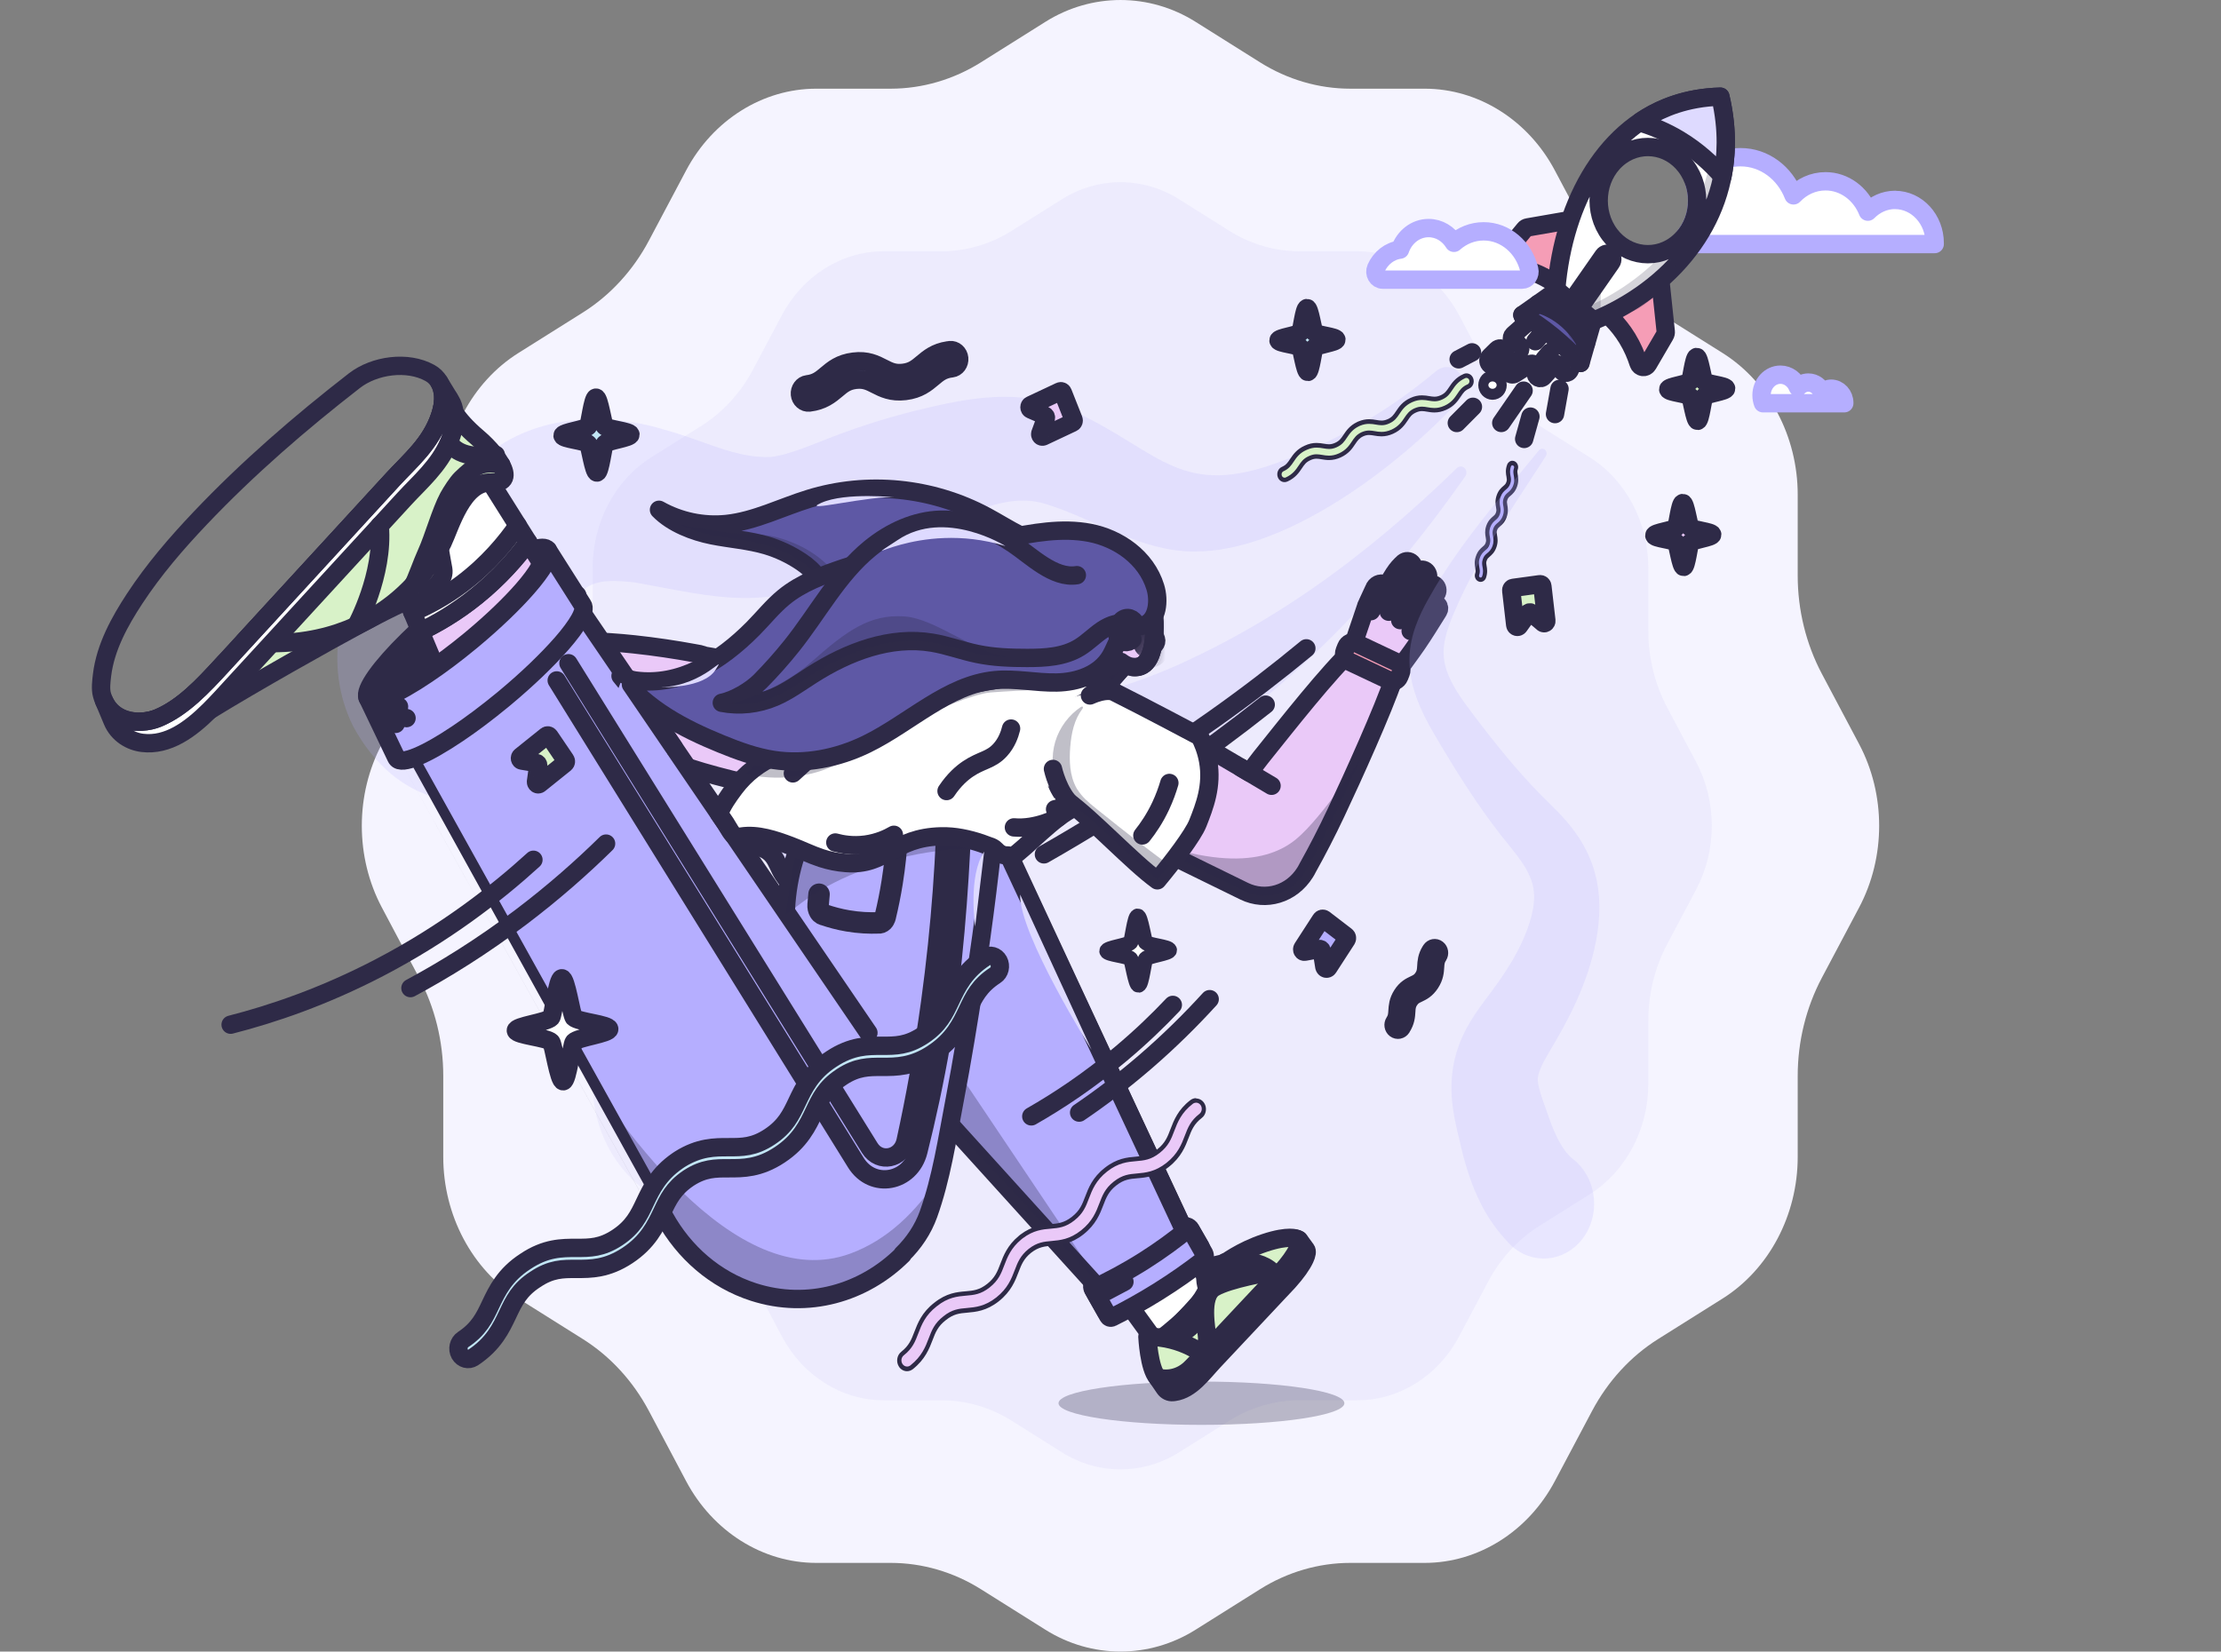 <svg width="121" height="90" viewBox="0 0 121 90" fill="none" xmlns="http://www.w3.org/2000/svg">
<rect x="0" y="0" width="121" height="90" fill="#808080" stroke="none"/>
<path d="M44.467 4.833C41.553 4.833 38.837 6.54 37.38 9.287L35.353 13.11C34.491 14.736 33.246 16.092 31.753 17.03L28.241 19.237C25.718 20.823 24.149 23.781 24.149 26.953V31.368C24.149 33.246 23.693 35.097 22.831 36.723L20.804 40.546C19.347 43.293 19.347 46.708 20.804 49.454L22.831 53.278C23.693 54.904 24.149 56.755 24.149 58.633V63.047C24.149 66.22 25.718 69.177 28.241 70.763L31.753 72.97C33.246 73.908 34.491 75.264 35.353 76.89L37.38 80.713C38.837 83.46 41.553 85.168 44.467 85.168H48.522C50.248 85.168 51.948 85.665 53.441 86.603L56.953 88.81C59.476 90.396 62.612 90.396 65.135 88.81L68.647 86.603C70.14 85.665 71.843 85.168 73.566 85.168H77.621C80.534 85.168 83.251 83.46 84.708 80.713L86.735 76.89C87.597 75.264 88.842 73.908 90.335 72.97L93.847 70.763C96.37 69.177 97.939 66.22 97.939 63.047V58.633C97.939 56.755 98.395 54.904 99.257 53.278L101.284 49.454C102.741 46.708 102.741 43.293 101.284 40.546L99.257 36.723C98.395 35.097 97.939 33.246 97.939 31.368V26.953C97.939 23.781 96.37 20.823 93.847 19.237L90.335 17.03C88.842 16.092 87.597 14.736 86.735 13.11L84.708 9.287C83.251 6.54 80.534 4.833 77.621 4.833H73.566C71.841 4.833 70.14 4.335 68.647 3.397L65.135 1.19C62.612 -0.396 59.476 -0.396 56.953 1.19L53.441 3.397C51.948 4.335 50.248 4.833 48.522 4.833H44.467Z" fill="#F5F4FF"/>
<path opacity="0.3" d="M48.125 13.694C45.855 13.694 43.738 15.026 42.602 17.166L41.022 20.145C40.349 21.413 39.379 22.469 38.215 23.202L35.478 24.922C33.512 26.159 32.289 28.463 32.289 30.935V34.374C32.289 35.837 31.935 37.282 31.262 38.549L29.682 41.528C28.546 43.669 28.546 46.329 29.682 48.472L31.262 51.452C31.935 52.718 32.289 54.161 32.289 55.626V59.066C32.289 61.538 33.512 63.842 35.478 65.079L38.215 66.799C39.379 67.531 40.349 68.588 41.022 69.855L42.602 72.834C43.738 74.975 45.855 76.306 48.125 76.306H51.285C52.628 76.306 53.955 76.692 55.119 77.425L57.856 79.145C59.822 80.382 62.265 80.382 64.234 79.145L66.97 77.425C68.134 76.692 69.459 76.306 70.805 76.306H73.964C76.235 76.306 78.351 74.975 79.487 72.834L81.067 69.855C81.74 68.588 82.71 67.531 83.874 66.799L86.611 65.079C88.577 63.842 89.8 61.538 89.8 59.066V55.626C89.8 54.164 90.154 52.718 90.827 51.452L92.407 48.472C93.543 46.332 93.543 43.671 92.407 41.528L90.827 38.549C90.154 37.282 89.8 35.839 89.8 34.374V30.935C89.8 28.463 88.577 26.159 86.611 24.922L83.874 23.202C82.71 22.469 81.74 21.413 81.067 20.145L79.487 17.166C78.351 15.026 76.235 13.694 73.964 13.694H70.805C69.461 13.694 68.134 13.308 66.97 12.576L64.234 10.856C62.267 9.619 59.824 9.619 57.856 10.856L55.119 12.576C53.955 13.308 52.63 13.694 51.285 13.694H48.125Z" fill="#D8D7F7"/>
<g opacity="0.2">
<path d="M79.508 21.808C76.153 25.451 70.005 30.098 65.082 30.051C62.213 30.078 59.663 28.309 57.031 27.483C55.31 26.918 53.706 27.639 52.058 28.223C50.108 28.94 48.167 29.952 46.341 30.989C41.932 33.486 38.893 32.504 34.561 31.734C33.508 31.633 32.645 31.566 31.954 32.014C31.867 32.093 31.874 32.145 31.89 32.177C36.056 41.508 24.06 48.507 19.23 39.561C17.595 36.24 18.389 32.212 20.939 29.883L26.128 25.142C28.892 22.541 32.961 22.439 36.129 23.395C38.313 23.976 40.054 24.993 42 24.902C42.959 24.803 44.405 24.164 45.369 23.798C47.064 23.147 48.805 22.618 50.56 22.217C53.272 21.568 55.992 21.202 58.633 22.469C63.243 24.644 64.346 27.22 69.832 25.127C72.855 24.018 75.688 22.365 78.231 20.23C79.179 19.448 80.354 20.851 79.508 21.806V21.808Z" fill="#B5AEFF"/>
</g>
<path d="M62.419 51.355C62.328 51.258 62.146 49.915 61.98 49.925C61.814 49.934 61.669 51.268 61.591 51.358C61.434 51.533 60.296 51.659 60.305 51.83C60.314 52.001 61.432 52.08 61.591 52.248C61.68 52.342 61.864 53.691 62.03 53.679C62.196 53.669 62.337 52.337 62.419 52.248C62.569 52.078 63.717 51.946 63.708 51.776C63.698 51.605 62.571 51.518 62.419 51.358V51.355Z" fill="white" stroke="#2E2A47" stroke-width="0.83" stroke-linecap="round" stroke-linejoin="round"/>
<g opacity="0.2">
<path d="M44.772 39.415C46.313 39.492 47.863 39.502 49.418 39.44C50.973 39.378 52.527 39.224 54.075 39.007C57.171 38.569 60.251 37.821 63.158 36.663C63.524 36.522 63.876 36.359 64.237 36.208C64.592 36.05 64.94 35.874 65.292 35.708C66.013 35.357 66.733 34.99 67.442 34.594C68.863 33.808 70.256 32.937 71.615 31.989C74.336 30.093 76.921 27.896 79.371 25.508C79.498 25.382 79.694 25.394 79.809 25.533C79.912 25.656 79.914 25.837 79.825 25.963C77.809 28.831 75.6 31.58 73.143 34.109C71.913 35.371 70.624 36.582 69.27 37.72C68.595 38.291 67.897 38.838 67.19 39.375C66.817 39.628 66.445 39.893 66.067 40.138C65.688 40.373 65.308 40.623 64.922 40.845C61.84 42.664 58.585 44.018 55.241 45.047C53.571 45.559 51.875 46.005 50.161 46.351C48.447 46.698 46.713 46.967 44.965 47.158H44.963C43.001 47.373 41.251 45.817 41.053 43.681C40.856 41.546 42.285 39.64 44.247 39.425C44.415 39.408 44.604 39.403 44.767 39.41L44.772 39.415Z" fill="#B5AEFF"/>
</g>
<path d="M68.956 38.398C67.322 39.692 65.551 41.009 63.644 42.318C61.296 43.929 59.026 45.332 56.873 46.557" stroke="#2E2A47" stroke-linecap="round" stroke-linejoin="round"/>
<path d="M71.17 35.33C69.641 36.594 67.97 37.886 66.154 39.17C63.817 40.823 61.562 42.236 59.44 43.444" stroke="#2E2A47" stroke-linecap="round" stroke-linejoin="round"/>
<path d="M103.243 10.893C102.67 10.893 102.15 11.138 101.761 11.534C101.377 10.562 100.488 9.879 99.454 9.879C98.776 9.879 98.163 10.171 97.71 10.646C97.235 9.423 96.122 8.567 94.826 8.567C93.79 8.567 92.876 9.117 92.305 9.96C92.621 10.938 92.442 12.046 91.801 12.846C91.839 12.999 91.883 13.152 91.937 13.299H105.402C105.402 13.284 105.402 13.266 105.402 13.252C105.402 11.95 104.434 10.896 103.238 10.896L103.243 10.893Z" fill="white" stroke="#B5AEFF" stroke-linecap="round" stroke-linejoin="round"/>
<path d="M69.976 26.151C69.862 26.151 69.76 26.077 69.717 25.963C69.657 25.808 69.726 25.629 69.867 25.565C69.867 25.565 69.867 25.565 69.869 25.565C70.137 25.444 70.244 25.285 70.378 25.085C70.528 24.862 70.712 24.585 71.128 24.402C71.324 24.31 71.519 24.266 71.719 24.266C71.86 24.266 71.987 24.288 72.099 24.305C72.203 24.323 72.301 24.34 72.399 24.34C72.524 24.34 72.642 24.313 72.772 24.253C73.04 24.132 73.147 23.974 73.281 23.773C73.424 23.558 73.603 23.293 73.987 23.11L74.033 23.09C74.217 23.011 74.397 22.974 74.583 22.974C74.724 22.974 74.851 22.996 74.965 23.016C75.069 23.034 75.165 23.051 75.263 23.051C75.385 23.051 75.504 23.024 75.633 22.967C75.633 22.967 75.633 22.967 75.635 22.967C75.904 22.846 76.01 22.687 76.144 22.487C76.294 22.264 76.476 21.989 76.888 21.806C77.081 21.72 77.272 21.675 77.467 21.675C77.608 21.675 77.736 21.697 77.849 21.717C77.951 21.734 78.049 21.752 78.147 21.752C78.272 21.752 78.39 21.724 78.52 21.665C78.788 21.544 78.895 21.386 79.029 21.185C79.179 20.96 79.365 20.683 79.781 20.5C79.815 20.485 79.849 20.477 79.886 20.477C80.002 20.477 80.104 20.552 80.147 20.67C80.174 20.747 80.174 20.831 80.145 20.905C80.115 20.98 80.061 21.039 79.99 21.069C79.724 21.185 79.618 21.343 79.484 21.544C79.334 21.767 79.149 22.044 78.736 22.229C78.538 22.318 78.345 22.363 78.145 22.363C78.004 22.363 77.874 22.341 77.761 22.321C77.658 22.303 77.561 22.286 77.465 22.286C77.345 22.286 77.231 22.311 77.108 22.368C76.833 22.492 76.731 22.648 76.599 22.846C76.451 23.068 76.267 23.343 75.854 23.531C75.854 23.531 75.854 23.531 75.851 23.531C75.654 23.62 75.46 23.665 75.263 23.665C75.119 23.665 74.992 23.642 74.879 23.622C74.776 23.605 74.681 23.588 74.583 23.588C74.465 23.588 74.353 23.613 74.231 23.667C73.972 23.788 73.869 23.942 73.737 24.137C73.588 24.36 73.403 24.637 72.99 24.823C72.792 24.912 72.599 24.956 72.399 24.956C72.258 24.956 72.128 24.934 72.015 24.914C71.91 24.897 71.815 24.88 71.717 24.88C71.592 24.88 71.474 24.907 71.344 24.969C71.071 25.09 70.965 25.248 70.83 25.446C70.683 25.669 70.496 25.946 70.083 26.132C70.083 26.132 70.083 26.132 70.08 26.132C70.046 26.147 70.012 26.154 69.976 26.154V26.151Z" fill="#D8F2C8"/>
<path d="M79.888 20.593C79.954 20.593 80.017 20.636 80.044 20.707C80.079 20.801 80.038 20.908 79.951 20.945C79.653 21.076 79.533 21.254 79.394 21.465C79.247 21.685 79.079 21.935 78.694 22.11C78.485 22.204 78.308 22.234 78.149 22.234C78.015 22.234 77.894 22.214 77.783 22.195C77.676 22.177 77.576 22.16 77.469 22.16C77.349 22.16 77.222 22.182 77.069 22.249L77.051 22.256C76.767 22.387 76.649 22.563 76.512 22.766C76.365 22.986 76.196 23.236 75.812 23.412C75.603 23.506 75.426 23.536 75.267 23.536C75.133 23.536 75.012 23.516 74.901 23.496C74.794 23.479 74.694 23.461 74.587 23.461C74.469 23.461 74.342 23.484 74.192 23.548L74.18 23.553C73.901 23.682 73.782 23.857 73.648 24.06C73.501 24.28 73.332 24.53 72.948 24.706C72.739 24.8 72.562 24.83 72.403 24.83C72.269 24.83 72.15 24.81 72.037 24.79C71.93 24.773 71.83 24.756 71.723 24.756C71.598 24.756 71.466 24.78 71.307 24.855C71.01 24.986 70.889 25.164 70.75 25.372C70.603 25.592 70.434 25.842 70.05 26.018C70.03 26.028 70.007 26.032 69.987 26.032C69.921 26.032 69.859 25.991 69.832 25.919C69.796 25.825 69.837 25.718 69.923 25.681C70.221 25.547 70.341 25.367 70.48 25.159C70.628 24.939 70.796 24.686 71.182 24.518C71.391 24.422 71.571 24.392 71.73 24.392C71.862 24.392 71.982 24.412 72.094 24.431C72.201 24.449 72.303 24.466 72.41 24.466C72.535 24.466 72.666 24.444 72.826 24.37C73.123 24.236 73.244 24.055 73.382 23.848C73.526 23.635 73.685 23.395 74.042 23.224C74.042 23.224 74.055 23.219 74.06 23.214C74.069 23.212 74.076 23.207 74.085 23.204C74.276 23.122 74.442 23.098 74.592 23.098C74.724 23.098 74.844 23.117 74.955 23.137C75.062 23.155 75.165 23.172 75.271 23.172C75.396 23.172 75.528 23.15 75.687 23.075C75.985 22.942 76.106 22.761 76.244 22.553C76.392 22.333 76.555 22.086 76.937 21.915C77.142 21.823 77.317 21.794 77.474 21.794C77.606 21.794 77.726 21.813 77.837 21.833C77.944 21.851 78.047 21.868 78.153 21.868C78.278 21.868 78.41 21.846 78.569 21.771C78.867 21.638 78.988 21.457 79.126 21.249C79.274 21.029 79.442 20.776 79.829 20.606C79.849 20.596 79.87 20.593 79.892 20.593M79.89 20.346C79.84 20.346 79.79 20.356 79.742 20.378C79.294 20.574 79.099 20.868 78.942 21.103C78.808 21.304 78.719 21.437 78.481 21.544C78.481 21.544 78.478 21.544 78.476 21.544C78.36 21.596 78.258 21.618 78.149 21.618C78.06 21.618 77.972 21.603 77.869 21.586C77.753 21.566 77.619 21.544 77.469 21.544C77.258 21.544 77.055 21.588 76.849 21.682C76.408 21.88 76.215 22.17 76.06 22.402C75.924 22.605 75.837 22.736 75.599 22.845C75.599 22.845 75.596 22.845 75.594 22.845C75.478 22.897 75.376 22.919 75.267 22.919C75.178 22.919 75.089 22.905 74.987 22.887C74.871 22.867 74.737 22.845 74.587 22.845C74.392 22.845 74.201 22.885 74.007 22.966C74.003 22.966 73.998 22.969 73.994 22.971L73.967 22.984L73.948 22.991C73.948 22.991 73.939 22.996 73.935 22.999C73.528 23.194 73.341 23.474 73.192 23.697C73.057 23.897 72.971 24.028 72.732 24.134C72.614 24.186 72.512 24.211 72.403 24.211C72.314 24.211 72.225 24.196 72.123 24.179C72.005 24.159 71.873 24.137 71.723 24.137C71.507 24.137 71.3 24.184 71.087 24.283C70.644 24.479 70.448 24.77 70.289 25.008C70.155 25.209 70.069 25.34 69.83 25.446C69.63 25.538 69.532 25.79 69.616 26.008C69.677 26.169 69.821 26.273 69.982 26.273C70.034 26.273 70.084 26.263 70.134 26.24C70.134 26.24 70.137 26.24 70.139 26.24C70.58 26.04 70.775 25.748 70.932 25.513C71.064 25.315 71.153 25.184 71.391 25.077C71.514 25.02 71.616 24.996 71.725 24.996C71.812 24.996 71.9 25.011 72.001 25.028C72.121 25.048 72.253 25.07 72.405 25.07C72.619 25.07 72.826 25.023 73.037 24.929C73.48 24.728 73.676 24.436 73.832 24.201C73.962 24.008 74.048 23.88 74.269 23.776C74.385 23.724 74.48 23.704 74.585 23.704C74.674 23.704 74.76 23.719 74.862 23.736C74.98 23.756 75.112 23.778 75.264 23.778C75.478 23.778 75.685 23.731 75.896 23.637C76.34 23.437 76.535 23.145 76.694 22.91C76.824 22.714 76.91 22.585 77.137 22.482L77.149 22.477C77.149 22.477 77.156 22.474 77.16 22.472C77.269 22.425 77.365 22.402 77.469 22.402C77.558 22.402 77.644 22.417 77.746 22.434C77.865 22.454 77.996 22.477 78.149 22.477C78.362 22.477 78.569 22.43 78.783 22.335C78.783 22.335 78.785 22.335 78.787 22.335C79.228 22.135 79.424 21.843 79.581 21.61C79.713 21.413 79.801 21.281 80.04 21.175C80.135 21.133 80.213 21.051 80.256 20.947C80.299 20.841 80.299 20.722 80.26 20.616C80.199 20.452 80.056 20.346 79.894 20.346H79.89Z" fill="#2E2A47"/>
<path d="M80.665 31.603C80.64 31.603 80.618 31.598 80.595 31.588C80.49 31.546 80.438 31.42 80.477 31.306C80.524 31.165 80.508 31.078 80.486 30.955C80.459 30.806 80.427 30.621 80.515 30.366C80.599 30.111 80.736 29.997 80.845 29.903C80.938 29.821 81.002 29.769 81.047 29.631C81.095 29.492 81.079 29.408 81.056 29.279C81.031 29.136 80.999 28.96 81.077 28.718C81.077 28.718 81.086 28.69 81.086 28.688C81.172 28.45 81.302 28.339 81.406 28.25C81.499 28.171 81.561 28.116 81.609 27.978C81.656 27.839 81.64 27.755 81.618 27.626C81.59 27.478 81.559 27.295 81.645 27.042C81.731 26.792 81.865 26.676 81.972 26.584C82.066 26.505 82.127 26.451 82.175 26.312C82.222 26.174 82.206 26.089 82.184 25.961C82.156 25.81 82.125 25.627 82.213 25.372C82.243 25.288 82.318 25.231 82.402 25.231C82.427 25.231 82.45 25.236 82.475 25.246C82.525 25.265 82.566 25.307 82.586 25.362C82.609 25.416 82.609 25.476 82.591 25.53C82.543 25.666 82.556 25.75 82.579 25.877C82.606 26.025 82.638 26.208 82.552 26.463C82.552 26.463 82.552 26.463 82.552 26.466C82.466 26.718 82.332 26.834 82.222 26.926C82.129 27.005 82.07 27.057 82.025 27.188C81.977 27.332 81.993 27.418 82.013 27.537C82.04 27.686 82.072 27.869 81.986 28.124C81.9 28.378 81.763 28.495 81.654 28.586C81.563 28.666 81.502 28.715 81.456 28.846C81.411 28.98 81.427 29.067 81.45 29.185C81.477 29.334 81.509 29.519 81.422 29.772C81.336 30.027 81.2 30.143 81.093 30.235C80.997 30.316 80.936 30.368 80.89 30.507C80.89 30.509 80.89 30.512 80.888 30.514C80.84 30.65 80.856 30.737 80.879 30.858C80.906 31.007 80.938 31.192 80.852 31.445C80.822 31.531 80.747 31.588 80.663 31.588L80.665 31.603Z" fill="#B5AEFF"/>
<path d="M82.404 25.364C82.404 25.364 82.425 25.364 82.436 25.372C82.482 25.392 82.504 25.446 82.486 25.496C82.427 25.666 82.448 25.78 82.47 25.911C82.495 26.052 82.525 26.211 82.448 26.431C82.373 26.654 82.254 26.753 82.152 26.839C82.057 26.921 81.975 26.99 81.918 27.156L81.914 27.166C81.859 27.332 81.877 27.443 81.902 27.572C81.927 27.71 81.954 27.871 81.879 28.091C81.804 28.314 81.689 28.413 81.584 28.5C81.491 28.581 81.409 28.651 81.352 28.814V28.819C81.295 28.982 81.316 29.091 81.338 29.22C81.364 29.358 81.391 29.519 81.316 29.74C81.241 29.962 81.125 30.061 81.02 30.148C80.922 30.23 80.841 30.301 80.784 30.475C80.725 30.645 80.745 30.759 80.768 30.89C80.793 31.029 80.823 31.19 80.745 31.41C80.732 31.45 80.7 31.472 80.663 31.472C80.654 31.472 80.643 31.472 80.634 31.467C80.588 31.45 80.566 31.393 80.582 31.343C80.641 31.172 80.62 31.059 80.595 30.925C80.57 30.784 80.541 30.625 80.62 30.405C80.695 30.183 80.811 30.084 80.913 29.994C81.011 29.913 81.093 29.841 81.152 29.668C81.211 29.497 81.191 29.383 81.166 29.25C81.141 29.116 81.114 28.963 81.182 28.755C81.182 28.755 81.184 28.747 81.186 28.745C81.186 28.74 81.189 28.735 81.191 28.73C81.266 28.525 81.377 28.428 81.475 28.344C81.573 28.262 81.654 28.191 81.713 28.017C81.773 27.846 81.752 27.733 81.727 27.599C81.702 27.46 81.673 27.302 81.75 27.084C81.825 26.867 81.939 26.768 82.041 26.681C82.139 26.599 82.22 26.528 82.279 26.354C82.339 26.184 82.318 26.07 82.293 25.936C82.268 25.795 82.239 25.637 82.318 25.416C82.332 25.379 82.364 25.355 82.4 25.355M82.4 25.107C82.27 25.107 82.152 25.196 82.107 25.327C82.004 25.614 82.043 25.827 82.073 25.983C82.093 26.102 82.105 26.161 82.068 26.265C82.032 26.372 81.989 26.409 81.902 26.483C81.788 26.58 81.634 26.713 81.538 26.995C81.441 27.277 81.477 27.488 81.504 27.641C81.525 27.76 81.536 27.819 81.502 27.923C81.502 27.923 81.502 27.923 81.502 27.926C81.466 28.032 81.423 28.069 81.336 28.143C81.227 28.238 81.077 28.366 80.979 28.634L80.973 28.651L80.966 28.671C80.879 28.94 80.916 29.143 80.943 29.292C80.963 29.408 80.975 29.467 80.939 29.574C80.939 29.574 80.939 29.574 80.939 29.576C80.902 29.683 80.859 29.72 80.772 29.794C80.657 29.893 80.502 30.027 80.407 30.314C80.307 30.598 80.345 30.811 80.373 30.965C80.393 31.083 80.404 31.14 80.368 31.247C80.338 31.333 80.341 31.425 80.377 31.509C80.411 31.593 80.475 31.655 80.554 31.687C80.588 31.702 80.627 31.709 80.663 31.709C80.793 31.709 80.911 31.62 80.957 31.489C80.957 31.489 80.957 31.489 80.957 31.487C81.054 31.2 81.016 30.987 80.989 30.833C80.968 30.717 80.957 30.658 80.993 30.556C80.993 30.551 80.998 30.544 81 30.539C81.032 30.445 81.075 30.408 81.159 30.334C81.273 30.235 81.429 30.103 81.527 29.816C81.625 29.529 81.586 29.319 81.559 29.163C81.538 29.049 81.527 28.99 81.559 28.893C81.593 28.794 81.636 28.757 81.72 28.685C81.834 28.589 81.989 28.455 82.086 28.171C82.086 28.171 82.086 28.168 82.086 28.166C82.184 27.879 82.145 27.668 82.118 27.515C82.098 27.399 82.086 27.342 82.12 27.24C82.159 27.131 82.2 27.094 82.286 27.023C82.4 26.926 82.555 26.792 82.652 26.508C82.75 26.221 82.711 26.008 82.684 25.855C82.664 25.738 82.652 25.679 82.689 25.575C82.718 25.493 82.716 25.399 82.682 25.315C82.648 25.231 82.586 25.167 82.507 25.132C82.47 25.117 82.432 25.11 82.393 25.11L82.4 25.107Z" fill="#2E2A47"/>
<path d="M47.315 37.995C47.313 37.995 47.309 37.995 47.306 37.992C47.213 37.953 47.115 37.918 47.015 37.891C46.122 37.579 45.185 37.28 44.206 37.003C42.347 36.476 40.128 36.028 38.48 35.748C38.48 35.753 38.48 35.76 38.478 35.765C38.358 35.716 38.235 35.676 38.105 35.644C38.01 35.622 37.914 35.605 37.821 35.592C36.785 35.402 35.687 35.236 34.53 35.112C32.828 34.929 31.046 34.897 29.491 34.917C29.432 34.83 29.348 34.766 29.243 34.738L29.064 34.694C28.87 34.647 28.679 34.751 28.591 34.931C28.529 34.931 28.468 34.931 28.407 34.936C28.407 34.936 28.402 34.936 28.4 34.936C28.359 34.917 28.318 34.902 28.273 34.892L25.993 34.417C25.972 34.407 25.95 34.397 25.927 34.392C25.913 34.389 25.902 34.387 25.888 34.385L25.618 34.338L25.379 34.288V34.295L25.331 34.288L24.797 34.177H24.795C24.795 34.177 24.793 34.177 24.79 34.177L24.384 34.093C24.284 34.068 24.181 34.122 24.138 34.229C24.095 34.335 24.131 34.454 24.215 34.516C24.263 34.548 24.352 34.602 24.413 34.632C24.465 34.659 24.515 34.677 24.563 34.694L24.192 34.625H24.19C24.19 34.625 24.183 34.625 24.179 34.622L23.649 34.511C23.52 34.479 23.383 34.55 23.329 34.689C23.274 34.828 23.32 34.986 23.431 35.065C23.472 35.092 23.536 35.132 23.597 35.166L23.247 35.095C23.104 35.06 22.951 35.139 22.89 35.29C22.829 35.444 22.879 35.619 23.004 35.709C23.004 35.709 23.011 35.713 23.013 35.716C23.017 35.718 23.022 35.723 23.026 35.726C23.099 35.773 23.211 35.84 23.293 35.879C23.408 35.936 23.517 35.978 23.613 36.005C23.636 36.015 23.658 36.023 23.681 36.03L24.049 36.137L23.731 36.075L24.117 36.154H24.124L23.733 36.075H23.731C23.731 36.075 23.724 36.075 23.72 36.072L23.131 35.949C22.988 35.914 22.836 35.993 22.774 36.144C22.713 36.297 22.763 36.473 22.888 36.562C22.888 36.562 22.895 36.567 22.897 36.57C22.901 36.572 22.906 36.577 22.911 36.58C22.983 36.627 23.095 36.693 23.177 36.733C23.293 36.79 23.402 36.832 23.497 36.859C23.52 36.869 23.543 36.877 23.565 36.884L24.329 37.107L25.102 37.359L24.588 37.475C24.368 37.503 24.209 37.718 24.231 37.955C24.254 38.195 24.452 38.374 24.672 38.349H25.42C25.456 38.354 25.49 38.354 25.529 38.349C25.531 38.349 25.534 38.349 25.536 38.349V38.356L27.82 38.139C27.854 38.136 27.886 38.126 27.916 38.114C27.863 38.369 28.009 38.621 28.241 38.678L28.42 38.722C28.607 38.77 28.793 38.673 28.884 38.5C30.234 39.237 31.748 39.96 33.425 40.611C34.471 41.014 35.73 41.296 36.714 41.571C36.769 41.588 36.821 41.603 36.878 41.618C36.878 41.618 36.878 41.618 36.88 41.618C36.892 41.623 36.903 41.625 36.914 41.63C38.571 42.214 40.965 42.816 43.163 43.16C44.194 43.32 45.176 43.422 46.102 43.481C46.188 43.491 46.272 43.496 46.356 43.496C46.361 43.496 46.363 43.496 46.367 43.496C47.604 43.498 48.704 42.546 48.943 41.175C49.181 39.804 48.472 38.477 47.32 37.992L47.315 37.995Z" fill="#EAC9F8"/>
<path d="M23.731 36.075L24.049 36.137L23.681 36.03C23.658 36.023 23.636 36.015 23.613 36.005C23.517 35.978 23.408 35.936 23.293 35.879C23.211 35.84 23.099 35.773 23.026 35.726C23.022 35.723 23.017 35.718 23.013 35.716C23.011 35.713 23.004 35.709 23.004 35.709C22.879 35.619 22.829 35.444 22.89 35.29C22.951 35.139 23.104 35.06 23.247 35.095L23.597 35.166C23.536 35.132 23.472 35.092 23.431 35.065C23.32 34.986 23.274 34.828 23.329 34.689C23.383 34.55 23.52 34.479 23.649 34.511L24.179 34.622C24.183 34.625 24.19 34.625 24.19 34.625H24.192L24.563 34.694C24.515 34.677 24.465 34.659 24.413 34.632C24.352 34.602 24.263 34.548 24.215 34.516C24.131 34.454 24.095 34.335 24.138 34.229C24.181 34.122 24.284 34.068 24.384 34.093L24.79 34.177C24.793 34.177 24.795 34.177 24.795 34.177H24.797L25.331 34.288L25.379 34.295V34.288L25.618 34.338L25.888 34.385C25.902 34.387 25.913 34.389 25.927 34.392C25.95 34.397 25.972 34.407 25.993 34.417L28.273 34.892C28.318 34.902 28.359 34.917 28.4 34.936C28.402 34.936 28.407 34.936 28.407 34.936C28.468 34.931 28.529 34.931 28.591 34.931C28.679 34.751 28.87 34.647 29.064 34.694L29.243 34.738C29.348 34.766 29.432 34.83 29.491 34.917C31.046 34.897 32.828 34.929 34.53 35.112C35.687 35.236 36.785 35.402 37.821 35.592C37.914 35.605 38.01 35.622 38.105 35.644C38.235 35.676 38.358 35.716 38.478 35.765C38.48 35.76 38.48 35.753 38.48 35.748C40.128 36.028 42.347 36.476 44.206 37.003C45.185 37.28 46.122 37.579 47.015 37.891C47.115 37.918 47.213 37.953 47.306 37.992C47.309 37.995 47.313 37.995 47.315 37.995L47.32 37.992C48.472 38.477 49.181 39.804 48.943 41.175C48.704 42.546 47.604 43.498 46.367 43.496C46.363 43.496 46.361 43.496 46.356 43.496C46.272 43.496 46.188 43.491 46.102 43.481C45.176 43.422 44.194 43.32 43.163 43.16C40.965 42.816 38.571 42.214 36.914 41.63C36.903 41.625 36.892 41.623 36.88 41.618C36.878 41.618 36.878 41.618 36.878 41.618C36.821 41.603 36.769 41.588 36.714 41.571C35.73 41.296 34.471 41.014 33.425 40.611C31.748 39.96 30.234 39.237 28.884 38.5C28.793 38.673 28.607 38.77 28.42 38.722L28.241 38.678C28.009 38.621 27.863 38.369 27.916 38.114C27.886 38.126 27.854 38.136 27.82 38.139L25.536 38.356V38.349C25.534 38.349 25.531 38.349 25.529 38.349C25.49 38.354 25.456 38.354 25.42 38.349H24.672C24.452 38.374 24.254 38.195 24.231 37.955C24.209 37.718 24.368 37.503 24.588 37.475L25.102 37.359L24.329 37.107L23.565 36.884C23.543 36.877 23.52 36.869 23.497 36.859C23.402 36.832 23.293 36.79 23.177 36.733C23.095 36.693 22.983 36.627 22.911 36.58C22.906 36.577 22.901 36.572 22.897 36.57C22.895 36.567 22.888 36.562 22.888 36.562C22.763 36.473 22.713 36.297 22.774 36.144C22.836 35.993 22.988 35.914 23.131 35.949L23.72 36.072C23.724 36.075 23.731 36.075 23.731 36.075ZM23.731 36.075L24.117 36.154H24.124L23.733 36.075H23.731Z" stroke="#2E2A47" stroke-linecap="round" stroke-linejoin="round"/>
<path d="M66.208 72.005C65.89 73.171 64.765 73.837 63.694 73.49C63.279 73.356 62.933 73.089 62.683 72.745L62.676 72.735L55.453 62.78L55.43 62.75L47.67 52.293C46.772 51.083 46.418 49.427 46.854 47.824C47.559 45.233 50.061 43.753 52.441 44.52C53.675 44.919 54.637 45.842 55.175 47.002L60.76 59.004L60.771 59.026L66.061 70.367L66.067 70.385C66.292 70.87 66.356 71.444 66.204 72.005H66.208Z" fill="white" stroke="#2E2A47" stroke-linecap="round" stroke-linejoin="round"/>
<path d="M65.391 67.91C65.516 68.145 65.455 68.445 65.25 68.598C64.568 69.115 63.811 69.645 62.979 70.165C62.113 70.706 61.281 71.164 60.502 71.553C60.406 71.6 60.293 71.56 60.24 71.461C60.093 71.184 59.681 70.494 59.533 70.216C59.472 70.1 59.517 69.954 59.629 69.902C60.427 69.526 61.302 69.058 62.22 68.479C63.054 67.952 63.795 67.41 64.443 66.89C64.577 66.781 64.77 66.826 64.852 66.984C64.943 67.155 65.298 67.739 65.389 67.91H65.391Z" fill="#5E58A5" stroke="#2E2A47" stroke-linecap="round" stroke-linejoin="round"/>
<path d="M51.029 60.467L60.917 71.382L65.306 68.739L54.877 46.453L52.216 42.501L51.029 60.467Z" fill="#B5AEFF" stroke="#2E2A47" stroke-linecap="round" stroke-linejoin="round"/>
<path opacity="0.3" d="M51.568 59.165L52.075 58.229L60.237 70.389L51.029 60.466L51.568 59.165Z" fill="#2E2A47"/>
<path opacity="0.3" d="M55.092 46.911L53.94 47.042L54.228 45.775L54.937 46.23L55.092 46.911Z" fill="#2E2A47"/>
<path d="M45.941 49.598C45.531 49.638 45.111 49.677 44.72 49.549C44.349 49.427 44.033 49.165 43.738 48.893C43.333 48.519 42.961 48.106 42.654 47.633C42.452 47.322 42.347 46.941 42.117 46.648C41.911 46.386 41.613 46.22 41.306 46.141C41.024 46.069 40.733 46.069 40.447 46.094C40.16 46.119 39.908 46.245 39.633 46.24C39.615 46.24 39.594 46.24 39.581 46.223C39.569 46.211 39.567 46.191 39.565 46.171C39.524 45.733 39.56 45.109 39.833 44.753C39.974 44.57 40.163 44.439 40.36 44.337C41.256 43.874 42.386 44.008 43.17 44.669" fill="#DEDAFF"/>
<path d="M45.941 49.598C45.531 49.638 45.111 49.677 44.72 49.549C44.349 49.427 44.033 49.165 43.738 48.893C43.333 48.519 42.961 48.106 42.654 47.633C42.452 47.322 42.347 46.941 42.117 46.648C41.911 46.386 41.613 46.22 41.306 46.141C41.024 46.069 40.733 46.069 40.447 46.094C40.16 46.119 39.908 46.245 39.633 46.24C39.615 46.24 39.594 46.24 39.581 46.223C39.569 46.211 39.567 46.191 39.565 46.171C39.524 45.733 39.56 45.109 39.833 44.753C39.974 44.57 40.163 44.439 40.36 44.337C41.256 43.874 42.386 44.008 43.17 44.669" stroke="#2E2A47" stroke-linecap="round" stroke-linejoin="round"/>
<path d="M53.606 49.091C53.131 52.907 52.603 56.878 51.819 60.979C51.567 62.298 51.215 63.592 50.942 64.869C50.942 64.874 50.942 64.879 50.942 64.881C50.906 65.096 50.858 65.312 50.801 65.525C49.912 68.784 46.767 70.644 43.771 69.677C42.35 69.219 41.218 68.207 40.516 66.92L40.5 66.891C39.755 65.507 39.504 63.812 39.923 62.152L42.809 49.853C42.773 49.499 42.877 49.009 42.932 48.415C42.932 48.415 43.05 47.106 43.582 45.968C44.457 44.105 47.483 42.016 50.092 42.857C52.578 43.659 54.067 46.371 53.61 49.088L53.606 49.091Z" fill="#B5AEFF"/>
<path d="M50.942 64.866L50.94 64.881" stroke="#2E2A47" stroke-linecap="round" stroke-linejoin="round"/>
<path d="M40.559 67.001L40.514 66.922L40.498 66.893" stroke="#2E2A47" stroke-linecap="round" stroke-linejoin="round"/>
<path d="M21.273 32.853L21.264 32.838" stroke="#2E2A47" stroke-linecap="round" stroke-linejoin="round"/>
<path d="M43.578 45.971C43.355 46.537 43.121 47.275 42.969 48.158C42.805 49.111 42.787 49.945 42.816 50.591" stroke="#2E2A47" stroke-linecap="round" stroke-linejoin="round"/>
<path d="M50.941 64.866V64.879C50.902 65.094 50.855 65.309 50.798 65.522C50.491 66.65 49.911 67.613 49.163 68.348L49.179 68.365C47.061 70.474 44.008 71.357 41.054 70.404C38.949 69.726 37.269 68.237 36.217 66.341L36.18 66.277L20.352 37.802C20.593 38.148 21.802 37.626 23.37 36.569C24.052 36.112 24.802 35.55 25.573 34.914C25.616 34.877 25.661 34.842 25.704 34.805C26.829 33.867 27.796 32.932 28.482 32.147C29.3 31.209 29.721 30.487 29.534 30.22L29.543 30.212L44.695 52.444L46.763 55.478L49.864 60.026L49.916 60.1C50.825 61.431 51.23 63.149 50.943 64.866H50.941Z" fill="#B5AEFF"/>
<path d="M54.287 44.001C54 47.012 53.614 50.182 53.105 53.491C52.771 55.653 52.418 57.816 52.007 59.964C51.596 62.112 51.284 64.213 50.584 66.165C50.284 67.004 49.775 67.752 49.161 68.35L49.177 68.368C47.059 70.476 44.006 71.359 41.051 70.407C38.947 69.729 37.267 68.239 36.215 66.344L36.178 66.279C36.178 66.279 20.349 37.804 20.352 37.802C20.593 38.148 21.802 37.629 23.37 36.569C24.052 36.112 24.802 35.55 25.573 34.914C25.616 34.877 25.661 34.842 25.704 34.805C26.829 33.867 27.796 32.932 28.482 32.147C29.3 31.209 29.721 30.487 29.534 30.22L29.543 30.212C35.467 38.903 41.388 47.594 47.311 56.282" stroke="#2E2A47" stroke-linecap="round" stroke-linejoin="round"/>
<path d="M20.351 37.802L20.342 37.782" stroke="#2E2A47" stroke-linecap="round" stroke-linejoin="round"/>
<path d="M28.48 32.147C27.794 32.932 26.828 33.867 25.703 34.805C25.66 34.842 25.617 34.877 25.571 34.914C24.801 35.55 24.05 36.109 23.369 36.569C21.8 37.626 20.591 38.148 20.35 37.802C20.1 37.443 20.948 36.255 22.389 34.835C22.525 34.701 22.666 34.563 22.814 34.424C23.271 33.996 23.773 33.55 24.312 33.108C26.101 31.633 27.79 30.554 28.753 30.222C29.155 30.084 29.431 30.074 29.533 30.222C29.719 30.487 29.299 31.212 28.48 32.15V32.147Z" fill="#2E2A47" stroke="#2E2A47" stroke-linecap="round" stroke-linejoin="round"/>
<path d="M31.446 32.432L31.441 32.427" stroke="#2E2A47" stroke-linecap="round" stroke-linejoin="round"/>
<path d="M29.846 29.975C29.846 29.975 29.846 29.97 29.844 29.967C29.735 29.811 29.439 29.819 29.012 29.967C27.985 30.321 26.182 31.472 24.273 33.046C23.698 33.518 23.164 33.993 22.675 34.451C22.518 34.6 22.366 34.746 22.22 34.889C20.725 36.359 19.829 37.599 20.025 38.017C20.029 38.032 20.034 38.042 20.041 38.052C20.3 38.423 21.588 37.866 23.261 36.738C23.989 36.25 24.791 35.651 25.612 34.973C25.659 34.934 25.705 34.897 25.753 34.857C26.953 33.855 27.982 32.86 28.716 32.021C29.582 31.029 30.032 30.262 29.844 29.975H29.846ZM28.48 32.147C27.794 32.932 26.828 33.867 25.703 34.805C25.659 34.842 25.616 34.877 25.571 34.914C24.8 35.55 24.05 36.109 23.368 36.569C21.8 37.626 20.591 38.148 20.35 37.802C20.1 37.443 20.948 36.255 22.389 34.835C22.525 34.701 22.666 34.562 22.814 34.424C23.27 33.996 23.773 33.55 24.311 33.107C26.1 31.633 27.789 30.554 28.753 30.222C29.155 30.084 29.43 30.074 29.532 30.222C29.719 30.487 29.298 31.212 28.48 32.15V32.147Z" fill="#5E58A5" stroke="#2E2A47" stroke-linecap="round" stroke-linejoin="round"/>
<path d="M30.916 32.947L24.718 38.732L22.904 34.411C23.77 34.001 24.839 33.389 25.957 32.486C27.214 31.469 28.134 30.405 28.775 29.544L30.916 32.947Z" fill="#EAC9F8" stroke="#2E2A47" stroke-linecap="round" stroke-linejoin="round"/>
<path d="M28.777 29.544C28.136 30.405 27.215 31.469 25.958 32.486C24.84 33.389 23.771 34.001 22.905 34.411L21.453 30.952L25.82 24.842L28.777 29.547V29.544Z" fill="white" stroke="#2E2A47" stroke-linecap="round" stroke-linejoin="round"/>
<path d="M22.469 33.37C23.239 33.043 24.183 32.556 25.169 31.813C26.603 30.734 27.581 29.534 28.204 28.633" stroke="#2E2A47" stroke-linecap="round" stroke-linejoin="round"/>
<path d="M29.534 30.22C29.721 30.484 29.3 31.209 28.482 32.147C27.796 32.932 26.829 33.867 25.704 34.805C25.661 34.842 25.618 34.877 25.573 34.914C24.802 35.55 24.052 36.109 23.37 36.569C21.802 37.626 20.593 38.148 20.352 37.802" stroke="#2E2A47" stroke-linecap="round" stroke-linejoin="round"/>
<path d="M30.583 35.09C29.824 35.956 28.758 36.988 27.519 38.022C27.471 38.062 27.424 38.101 27.373 38.143C26.523 38.843 25.696 39.462 24.944 39.969C23.212 41.135 21.88 41.712 21.614 41.328C21.607 41.318 21.6 41.306 21.593 41.291L20.027 38.022C20.027 38.022 20.036 38.042 20.043 38.052C20.302 38.423 21.591 37.866 23.264 36.738C23.991 36.25 24.794 35.651 25.614 34.973C25.662 34.934 25.707 34.897 25.755 34.857C26.955 33.855 27.985 32.86 28.719 32.021C29.585 31.029 30.035 30.262 29.846 29.975L31.744 32.966C31.949 33.258 31.485 34.058 30.583 35.092V35.09Z" fill="#B5AEFF" stroke="#2E2A47" stroke-linecap="round" stroke-linejoin="round"/>
<g opacity="0.3">
<path d="M49.178 68.368L49.162 68.35C49.251 68.261 49.339 68.17 49.423 68.076C49.435 68.063 49.446 68.051 49.455 68.038C49.887 67.551 50.251 66.989 50.501 66.371C50.501 66.371 50.501 66.371 50.501 66.368C50.514 66.338 50.526 66.306 50.537 66.277C50.573 66.188 50.608 66.096 50.642 66.002C50.653 65.967 50.667 65.933 50.678 65.898C50.719 65.777 50.758 65.653 50.792 65.527C50.792 65.527 50.792 65.522 50.792 65.519C50.937 65.057 51.062 64.582 51.178 64.102C49.932 66.024 48.344 67.576 46.316 68.316C40.011 70.615 33.419 61.021 30.633 56.314L35.306 64.723C35.32 64.747 35.333 64.772 35.347 64.797L35.738 65.502C35.786 65.589 35.829 65.668 35.87 65.74L35.961 65.905C36.095 66.148 36.17 66.282 36.17 66.282L36.206 66.346C37.258 68.242 38.94 69.731 41.043 70.409C43.995 71.362 47.048 70.478 49.169 68.37L49.178 68.368Z" fill="#2E2A47"/>
<path d="M29.27 53.847L29.268 53.844L29.27 53.847Z" fill="#2E2A47"/>
</g>
<path d="M52.403 45.253C52.278 48.346 51.957 52.934 51.284 56.829C50.921 58.935 50.493 60.907 50.034 62.738C49.605 64.448 47.534 64.824 46.625 63.354C41.193 54.597 35.762 45.837 30.33 37.079" stroke="#2E2A47" stroke-linecap="round" stroke-linejoin="round"/>
<path d="M51.569 43.026C51.507 46.478 51.257 50.38 50.675 54.624C50.305 57.324 49.846 59.843 49.337 62.169C49.118 63.169 47.911 63.409 47.382 62.555C41.988 53.857 36.365 44.84 30.969 36.141" stroke="#2E2A47" stroke-linecap="round" stroke-linejoin="round"/>
<path d="M48.871 45.612C48.831 46.349 48.749 47.178 48.605 48.079C48.499 48.742 48.374 49.351 48.242 49.898C48.237 49.932 48.21 50.088 48.101 50.2C48.03 50.271 47.939 50.306 47.846 50.291C47.364 50.309 46.805 50.286 46.189 50.182C45.71 50.101 45.278 49.982 44.894 49.851C44.871 49.848 44.741 49.826 44.648 49.668C44.589 49.569 44.559 49.438 44.571 49.301C44.587 49.111 44.603 48.92 44.621 48.73" stroke="#2E2A47" stroke-width="1.17" stroke-linecap="round" stroke-linejoin="round"/>
<path opacity="0.3" d="M54.158 44.188L44.236 45.772C44.236 45.772 44.225 45.223 43.752 45.602L43.313 46.727L43.161 47.363C43.161 47.363 42.804 49.855 42.807 49.853C43.877 49.041 45.102 47.952 48.391 46.943C51.383 46.025 53.999 46.292 53.999 46.292L53.942 47.042L54.16 44.188H54.158Z" fill="#2E2A47"/>
<path d="M47.875 40.754C47.332 40.685 42.484 39.67 40.022 42.944C39.661 43.424 39.379 43.835 39.17 44.335C39.29 44.51 39.411 44.689 39.531 44.864C39.663 45.06 39.89 45.56 40.12 45.602C40.206 45.617 40.295 45.602 40.381 45.587C41.272 45.448 42.216 45.77 43.05 46.084C43.618 46.297 44.166 46.572 44.743 46.762C45.182 46.906 45.632 46.995 46.089 47.03C48.275 47.2 48.641 45.636 51.276 45.575C52.017 45.557 52.755 45.716 53.46 45.953C53.578 45.993 53.692 46.042 53.81 46.082C53.928 46.121 54.051 46.158 54.156 46.235C54.23 46.292 54.29 46.366 54.36 46.426C54.453 46.507 54.562 46.564 54.678 46.596C54.794 46.629 54.917 46.606 55.033 46.636C55.051 46.641 55.149 46.691 55.158 46.686C55.908 46.196 57.413 44.51 58.549 44.003C59.565 43.55 58.194 43.664 58.431 43.345C58.754 42.909 58.701 42.56 58.938 42.15C55.251 41.684 51.564 41.217 47.878 40.752L47.875 40.754Z" fill="white" stroke="#2E2A47" stroke-linecap="round" stroke-linejoin="round"/>
<path d="M61.094 33.912L58.676 35.79L60.037 37.641L61.356 36.149" fill="#EAC9F8"/>
<path d="M61.094 33.912L58.676 35.79L60.037 37.641L61.356 36.149" stroke="#2E2A47" stroke-linecap="round" stroke-linejoin="round"/>
<path d="M60.75 33.884C60.661 33.635 60.35 33.513 60.136 33.647C59.923 33.781 59.859 34.132 60.011 34.342C60.164 34.553 60.493 34.568 60.661 34.374" fill="#EAC9F8"/>
<path d="M60.75 33.884C60.661 33.635 60.35 33.513 60.136 33.647C59.923 33.781 59.859 34.132 60.011 34.342C60.164 34.553 60.493 34.568 60.661 34.374" stroke="#2E2A47" stroke-linecap="round" stroke-linejoin="round"/>
<path d="M60.428 33.959C60.417 33.956 60.358 33.941 60.299 33.981C60.253 34.013 60.235 34.06 60.23 34.075" stroke="#2E2A47" stroke-linecap="round" stroke-linejoin="round"/>
<path d="M60.305 34.011L60.368 34.11" stroke="#2E2A47" stroke-linecap="round" stroke-linejoin="round"/>
<path d="M62.846 34.511L62.896 34.649C62.928 34.738 62.987 34.813 62.992 34.912C62.996 35.008 62.942 35.112 62.869 35.144C62.796 35.176 62.71 35.137 62.676 35.053" fill="#EAC9F8"/>
<path d="M62.846 34.511L62.896 34.649C62.928 34.738 62.987 34.813 62.992 34.912C62.996 35.008 62.942 35.112 62.869 35.144C62.796 35.176 62.71 35.137 62.676 35.053" stroke="#2E2A47" stroke-linecap="round" stroke-linejoin="round"/>
<path d="M61.066 36.067C61.264 36.221 61.477 36.317 61.684 36.347C62.498 36.456 62.877 35.686 62.898 34.169C62.916 32.806 62.318 32.37 61.505 32.261C60.691 32.152 60.284 32.531 60.141 33.793" fill="#EAC9F8"/>
<path d="M61.066 36.067C61.264 36.221 61.477 36.317 61.684 36.347C62.498 36.456 62.877 35.686 62.898 34.169C62.916 32.806 62.318 32.37 61.505 32.261C60.691 32.152 60.284 32.531 60.141 33.793" stroke="#2E2A47" stroke-linecap="round" stroke-linejoin="round"/>
<path d="M62.74 33.59C62.622 33.511 62.465 33.501 62.338 33.565" stroke="#2E2A47" stroke-linecap="round" stroke-linejoin="round"/>
<mask id="mask0_339_20562" style="mask-type:luminance" maskUnits="userSpaceOnUse" x="60" y="32" width="3" height="5">
<path d="M61.026 35.958C61.258 36.171 61.52 36.31 61.772 36.344C62.586 36.453 62.965 35.684 62.986 34.167C63.004 32.803 62.406 32.368 61.592 32.259C60.779 32.15 60.372 32.528 60.228 33.791" fill="white"/>
</mask>
<g mask="url(#mask0_339_20562)">
<path d="M62.785 35.871C62.901 35.844 63.012 35.77 63.083 35.666C63.087 35.659 63.121 35.587 63.126 35.587C63.126 35.587 62.83 35.612 62.564 35.448C62.298 35.285 62.287 35.211 62.287 35.211" stroke="#2E2A47" stroke-linecap="round" stroke-linejoin="round"/>
<path d="M62.314 34.097C62.31 34.114 62.307 34.134 62.303 34.154C62.285 34.288 62.328 34.414 62.43 34.493C62.528 34.57 62.653 34.599 62.773 34.594C62.894 34.59 63.021 34.552 63.098 34.458C63.121 34.429 63.139 34.397 63.148 34.359C63.178 34.243 63.119 34.129 63.046 34.05C62.948 33.946 62.812 33.872 62.678 33.847C62.571 33.827 62.457 33.855 62.385 33.949C62.351 33.991 62.328 34.043 62.314 34.097Z" fill="white" stroke="#2E2A47" stroke-linecap="round" stroke-linejoin="round"/>
<path d="M62.872 34.411C62.992 34.411 63.088 34.306 63.088 34.176C63.088 34.046 62.992 33.941 62.872 33.941C62.753 33.941 62.656 34.046 62.656 34.176C62.656 34.306 62.753 34.411 62.872 34.411Z" fill="#2E2A47" stroke="#2E2A47" stroke-linecap="round" stroke-linejoin="round"/>
<path d="M62.897 34.273C62.961 34.273 63.013 34.216 63.013 34.147C63.013 34.077 62.961 34.02 62.897 34.02C62.833 34.02 62.781 34.077 62.781 34.147C62.781 34.216 62.833 34.273 62.897 34.273Z" fill="white"/>
<path d="M62.314 34.097C62.31 34.114 62.307 34.134 62.303 34.154C62.285 34.288 62.328 34.414 62.43 34.493C62.528 34.57 62.653 34.599 62.773 34.594C62.894 34.59 63.021 34.552 63.098 34.458C63.121 34.429 63.139 34.397 63.148 34.359C63.178 34.243 63.119 34.129 63.046 34.05C62.948 33.946 62.812 33.872 62.678 33.847C62.571 33.827 62.457 33.855 62.385 33.949C62.351 33.991 62.328 34.043 62.314 34.097Z" stroke="#2E2A47" stroke-linecap="round" stroke-linejoin="round"/>
</g>
<path d="M61.748 36.352C62.518 36.414 62.88 35.647 62.898 34.169C62.916 32.806 62.318 32.37 61.504 32.261C60.691 32.152 60.284 32.531 60.141 33.793C60.104 34.11 60.134 34.419 60.206 34.709" stroke="#2E2A47" stroke-linecap="round" stroke-linejoin="round"/>
<path d="M60.596 37.01L61.225 36.294" stroke="#2E2A47" stroke-linecap="round" stroke-linejoin="round"/>
<path opacity="0.4" d="M59.381 36.748C59.476 36.807 59.833 37.013 60.299 36.926C60.756 36.839 61.027 36.53 61.102 36.438C60.747 36.839 60.392 37.243 60.038 37.644L59.381 36.75V36.748Z" fill="#2E2A47"/>
<path d="M43.195 42.145L47.462 38.255L57.56 36.461C57.56 36.461 61.324 37.042 61.697 39.25C62.07 41.457 58.674 43.627 58.674 43.627" fill="white"/>
<path d="M43.195 42.145L47.462 38.255L57.56 36.461C57.56 36.461 61.324 37.042 61.697 39.25C62.07 41.457 58.674 43.627 58.674 43.627" stroke="#2E2A47" stroke-linecap="round" stroke-linejoin="round"/>
<path d="M59.049 38.349C59.385 38.396 60.185 38.537 60.613 38.675C61.022 38.807 61.401 39.096 61.699 39.25C61.681 39.099 61.633 38.854 61.495 38.589C61.37 38.354 61.149 38.121 61.047 38.029" fill="white"/>
<path d="M59.049 38.349C59.385 38.396 60.185 38.537 60.613 38.675C61.022 38.807 61.401 39.096 61.699 39.25C61.681 39.099 61.633 38.854 61.495 38.589C61.37 38.354 61.149 38.121 61.047 38.029" stroke="#2E2A47" stroke-linecap="round" stroke-linejoin="round"/>
<path d="M74.589 38.081C75.358 38.081 75.982 37.402 75.982 36.564C75.982 35.727 75.358 35.047 74.589 35.047C73.819 35.047 73.195 35.727 73.195 36.564C73.195 37.402 73.819 38.081 74.589 38.081Z" fill="#B5AEFF" stroke="#2E2A47" stroke-linecap="round" stroke-linejoin="round"/>
<path d="M78.04 32.934C77.99 32.971 77.903 33.043 77.849 33.097C77.778 33.167 77.721 33.236 77.674 33.298C77.66 33.31 77.648 33.325 77.639 33.34L77.603 33.392C77.603 33.392 77.912 32.9 77.912 32.897C77.912 32.895 77.917 32.89 77.919 32.887L78.249 32.362C78.335 32.236 78.328 32.058 78.226 31.939C78.124 31.821 77.96 31.803 77.837 31.887C77.771 31.937 77.66 32.031 77.587 32.103C77.494 32.194 77.419 32.283 77.358 32.365C77.342 32.382 77.326 32.402 77.31 32.419L77.412 32.231C77.412 32.231 77.417 32.221 77.419 32.217L77.753 31.613C77.839 31.467 77.823 31.269 77.703 31.145C77.583 31.021 77.401 31.011 77.271 31.113C77.203 31.172 77.082 31.286 77.005 31.37C76.907 31.477 76.83 31.583 76.767 31.677C76.748 31.697 76.733 31.719 76.719 31.741L76.276 32.429C76.276 32.429 76.626 31.769 76.628 31.766C76.63 31.761 76.632 31.759 76.635 31.754L76.957 31.143C77.042 30.997 77.021 30.799 76.901 30.677C76.778 30.554 76.596 30.549 76.467 30.655C76.398 30.714 76.28 30.833 76.205 30.917C76.11 31.026 76.032 31.133 75.971 31.229C75.953 31.249 75.937 31.271 75.926 31.296L75.544 31.912C75.507 31.88 75.466 31.853 75.419 31.833C75.194 31.739 74.941 31.86 74.855 32.105L74.491 32.892C74.469 32.927 74.453 32.964 74.437 33.006C74.437 33.008 74.437 33.011 74.437 33.013V33.018L73.96 34.424L73.76 35.028C73.609 35.48 73.728 35.99 74.059 36.309L74.923 36.901C75.253 37.218 75.762 37.156 76.019 36.767C76.394 36.198 76.826 35.651 77.214 35.082C77.603 34.513 77.978 33.899 78.353 33.303C78.419 33.206 78.415 33.07 78.337 32.981C78.26 32.89 78.135 32.877 78.042 32.942L78.04 32.934ZM75.448 32.068L75.401 32.14L75.539 31.922L75.448 32.068Z" fill="#EAC9F8" stroke="#2E2A47" stroke-linecap="round" stroke-linejoin="round"/>
<path d="M75.399 32.145L74.689 33.305Z" fill="#EAC9F8"/>
<path d="M75.399 32.145L74.689 33.305" stroke="#2E2A47" stroke-linecap="round" stroke-linejoin="round"/>
<path d="M75.66 33.335C75.671 33.315 75.685 33.298 75.697 33.281L76.228 32.506L76.276 32.432" fill="#EAC9F8"/>
<path d="M75.66 33.335C75.671 33.315 75.685 33.298 75.697 33.281L76.228 32.506L76.276 32.432" stroke="#2E2A47" stroke-linecap="round" stroke-linejoin="round"/>
<path d="M76.283 33.793C76.295 33.776 76.306 33.761 76.32 33.746L76.836 33.08L77.313 32.422" fill="#EAC9F8"/>
<path d="M76.283 33.793C76.295 33.776 76.306 33.761 76.32 33.746L76.836 33.08L77.313 32.422" stroke="#2E2A47" stroke-linecap="round" stroke-linejoin="round"/>
<path d="M76.853 34.384L77.274 33.843L77.601 33.392" fill="#EAC9F8"/>
<path d="M76.853 34.384L77.274 33.843L77.601 33.392" stroke="#2E2A47" stroke-linecap="round" stroke-linejoin="round"/>
<path d="M75.051 35.792C74.501 35.396 73.958 35.359 73.744 35.357C72.405 36.579 70.128 39.487 68.696 41.271C68.487 41.531 68.28 41.815 68.078 42.107L61.757 38.393C60.288 37.529 58.452 38.123 57.656 39.722C56.858 41.323 57.404 43.325 58.874 44.193C58.943 44.233 59.011 44.27 59.079 44.302L67.784 48.566C68.951 49.135 70.36 48.732 71.103 47.541C71.155 47.457 71.203 47.373 71.246 47.284C71.767 46.351 72.285 45.347 72.794 44.27C73.728 42.293 75.353 38.69 75.938 36.953C75.853 36.74 75.612 36.196 75.051 35.79V35.792Z" fill="#EAC9F8" stroke="#2E2A47" stroke-linecap="round" stroke-linejoin="round"/>
<path opacity="0.3" d="M74.178 41.246C74.178 41.246 72.026 44.555 70.63 45.715C69.132 46.962 66.216 47.643 59.932 44.72L67.782 48.566C68.948 49.135 70.358 48.732 71.101 47.541C71.153 47.457 71.201 47.373 71.244 47.284C71.765 46.351 72.283 45.346 72.792 44.27C73.176 43.456 73.678 42.367 74.176 41.244L74.178 41.246Z" fill="#2E2A47"/>
<path d="M65.365 40.135C65.554 40.813 65.99 42.719 65.254 44.867C64.822 46.124 63.497 47.487 63.051 47.97C60.899 46.413 58.349 43.444 55.732 41.9L57.092 38.636C57.092 38.636 59.646 37.047 61.492 37.97C63.338 38.893 65.37 40.133 65.37 40.133L65.365 40.135Z" fill="white"/>
<path d="M59.381 37.898C60.242 37.51 60.654 37.686 60.654 37.686C62.5 38.609 65.366 40.138 65.366 40.138C65.516 40.428 65.716 40.883 65.82 41.469C66.061 42.833 65.618 43.951 65.254 44.869C65 45.51 63.882 46.98 63.052 47.972C61.713 47.002 59.511 44.637 58.172 43.669" fill="white"/>
<path d="M59.381 37.898C60.242 37.51 60.654 37.686 60.654 37.686C62.5 38.609 65.366 40.138 65.366 40.138C65.516 40.428 65.716 40.883 65.82 41.469C66.061 42.833 65.618 43.951 65.254 44.869C65 45.51 63.882 46.98 63.052 47.972C61.713 47.002 59.511 44.637 58.172 43.669" stroke="#2E2A47" stroke-linecap="round" stroke-linejoin="round"/>
<path opacity="0.3" d="M58.698 43.031C58.68 43.001 58.661 42.969 58.643 42.936C58.275 42.268 58.245 41.457 58.307 40.699C58.368 39.942 58.527 39.212 58.964 38.636C58.989 38.603 59.014 38.554 58.989 38.519C58.964 38.487 58.916 38.507 58.882 38.529C58.239 38.96 57.725 39.633 57.491 40.415C57.257 41.197 57.311 42.085 57.673 42.808C58.145 43.751 59.045 44.31 59.78 44.978C60.455 45.594 61.13 46.213 61.805 46.827C62.221 47.205 62.637 47.586 63.053 47.965L63.71 47.153C62.762 46.453 61.821 45.735 60.893 45C60.477 44.671 60.066 44.34 59.652 44.008C59.3 43.726 58.946 43.422 58.7 43.023L58.698 43.031Z" fill="#2E2A47"/>
<path d="M67.619 41.838L69.274 42.82" stroke="#2E2A47" stroke-linecap="round" stroke-linejoin="round"/>
<path d="M76.113 36.1L73.859 35.035C73.661 34.942 73.43 35.041 73.344 35.257L73.259 35.47C73.174 35.685 73.264 35.936 73.463 36.03L75.717 37.094C75.915 37.188 76.145 37.089 76.231 36.873L76.316 36.66C76.402 36.444 76.311 36.194 76.113 36.1Z" fill="#F59DB6" stroke="#2E2A47" stroke-linecap="round" stroke-linejoin="round"/>
<path d="M22.442 32.679C22.442 32.679 22.514 32.491 20.146 33.729C20.016 33.795 19.882 33.867 19.746 33.941C19.737 33.946 19.728 33.951 19.718 33.956C17.686 35.05 13.877 37.196 11.422 38.703C10.711 39.138 10.115 39.522 9.708 39.809C7.888 41.095 7.02 39.833 7.02 39.833L7.726 39.329C8.049 39.311 8.363 39.237 8.624 39.126C9.974 38.554 11.059 37.386 12.109 36.243L12.238 36.102L13.775 35.003L16.214 33.258C16.214 33.258 16.398 33.152 16.709 32.971C17.493 32.519 19.08 31.608 20.559 30.784C21.878 30.049 23.112 29.383 23.614 29.175C23.767 29.111 23.853 29.091 23.853 29.121C23.855 29.25 23.898 29.554 23.948 29.89C24.017 30.326 24.114 30.809 24.148 31.017C24.317 32.014 22.437 32.677 22.437 32.677L22.442 32.679Z" fill="#D8F2C8" stroke="#2E2A47" stroke-linecap="round" stroke-linejoin="round"/>
<path d="M26.761 26.295C25.211 26.228 24.538 28.683 24.113 29.574C24.077 29.653 24.022 29.759 23.95 29.891C23.702 30.346 23.243 31.086 22.515 31.865C21.918 32.506 21.136 33.172 20.145 33.729C20.015 33.8 19.881 33.872 19.745 33.941C19.735 33.947 19.726 33.951 19.717 33.956C19.617 34.006 19.515 34.055 19.408 34.102C18.169 34.667 16.651 35.048 14.806 35.048C14.424 35.048 14.08 35.033 13.776 35.006C13.608 34.991 13.448 34.971 13.301 34.949C16.006 32.004 18.708 29.062 21.411 26.117C22.363 25.08 23.468 24.182 23.972 22.672C24.015 22.544 24.054 22.407 24.084 22.271C24.106 22.17 24.125 22.066 24.134 21.96L24.454 21.697C24.454 21.697 24.45 21.762 24.481 21.893C24.515 22.024 24.593 22.227 24.765 22.492C24.991 22.843 25.381 23.306 26.052 23.875C26.338 24.117 26.654 24.437 26.916 24.761C26.925 24.773 26.936 24.788 26.948 24.8C27.091 24.979 27.213 25.159 27.307 25.33C27.609 25.884 27.584 26.335 26.764 26.297L26.761 26.295Z" fill="#D8F2C8" stroke="#2E2A47" stroke-linecap="round" stroke-linejoin="round"/>
<path d="M27.307 25.327C26.255 25.125 25.882 25.365 25.127 26.097C24.918 26.3 24.591 26.805 24.429 27.102C24.02 27.859 23.611 29.326 23.245 30.126C22.993 30.677 22.672 31.615 22.516 31.868" stroke="#2E2A47" stroke-linecap="round" stroke-linejoin="round"/>
<path d="M24.383 23.951C24.574 24.367 25.133 25.07 27.013 24.788Z" fill="#D8F2C8"/>
<path d="M24.383 23.951C24.574 24.367 25.133 25.07 27.013 24.788" stroke="#2E2A47" stroke-linecap="round" stroke-linejoin="round"/>
<path d="M24.772 22.586C24.772 22.553 24.768 22.521 24.763 22.492C24.734 22.242 24.659 22.019 24.545 21.831L23.929 20.824C24.027 20.989 24.093 21.183 24.122 21.398C24.129 21.445 24.136 21.494 24.138 21.546C24.147 21.685 24.145 21.821 24.131 21.957C24.122 22.061 24.104 22.165 24.081 22.269C24.052 22.405 24.013 22.541 23.97 22.67C23.465 24.179 22.363 25.078 21.409 26.114C18.706 29.059 16.003 32.001 13.299 34.946L12.237 36.102L12.108 36.243C11.057 37.386 9.973 38.554 8.623 39.126C8.362 39.237 8.048 39.309 7.725 39.326C7.275 39.351 6.798 39.267 6.4 39.024C6.243 38.93 6.096 38.809 5.968 38.66C5.916 38.601 5.868 38.537 5.823 38.468C5.764 38.376 5.711 38.279 5.666 38.178L6.127 39.284C6.432 40.012 7.109 40.403 7.755 40.482C9.15 40.653 10.367 39.749 11.421 38.703C11.855 38.272 12.26 37.819 12.639 37.406C13.362 36.619 14.083 35.835 14.806 35.048C15.44 34.357 16.076 33.664 16.71 32.974C18.038 31.529 19.363 30.084 20.69 28.641C21.133 28.158 21.577 27.676 22.02 27.193C22.902 26.233 23.906 25.397 24.461 24.095C24.475 24.061 24.491 24.026 24.504 23.991C24.538 23.905 24.572 23.813 24.604 23.719C24.722 23.365 24.804 22.979 24.775 22.586H24.772Z" fill="white" stroke="#2E2A47" stroke-linecap="round" stroke-linejoin="round"/>
<path d="M24.138 21.546C24.136 21.497 24.129 21.447 24.122 21.398C24.093 21.183 24.027 20.989 23.929 20.824C23.925 20.816 23.92 20.809 23.916 20.799C23.795 20.599 23.627 20.438 23.42 20.324C22.2 19.646 20.399 19.898 19.308 20.744C16.36 23.033 13.501 25.503 10.898 28.247C9.614 29.601 8.378 31.034 7.337 32.62C6.53 33.85 5.743 35.263 5.559 36.79C5.521 37.114 5.464 37.549 5.555 37.869C5.58 37.96 5.611 38.049 5.648 38.138C5.652 38.151 5.659 38.166 5.664 38.178C5.707 38.277 5.759 38.373 5.821 38.467C5.866 38.537 5.914 38.601 5.966 38.66C6.093 38.809 6.239 38.93 6.398 39.024C6.798 39.267 7.273 39.351 7.725 39.326C8.048 39.309 8.362 39.237 8.623 39.126C9.973 38.554 11.057 37.386 12.108 36.243L12.237 36.102L13.299 34.946C16.003 32.001 18.706 29.059 21.409 26.114C22.361 25.078 23.465 24.179 23.97 22.67C24.013 22.541 24.052 22.405 24.081 22.269C24.104 22.167 24.122 22.063 24.131 21.957C24.145 21.821 24.15 21.685 24.138 21.546Z" stroke="#2E2A47" stroke-linecap="round" stroke-linejoin="round"/>
<path d="M19.406 34.105C19.406 34.105 20.925 31.323 20.688 28.641" stroke="#2E2A47" stroke-linecap="round" stroke-linejoin="round"/>
<path d="M65.599 68.303C65.669 68.437 65.638 68.608 65.522 68.697C64.801 69.251 63.992 69.823 63.094 70.385C62.212 70.936 61.367 71.399 60.576 71.793C60.503 71.83 60.417 71.797 60.376 71.723C60.192 71.377 59.744 70.62 59.562 70.273C59.546 70.246 59.557 70.209 59.585 70.196C60.426 69.808 61.355 69.318 62.335 68.699C63.249 68.12 64.049 67.529 64.74 66.962C64.776 66.932 64.831 66.945 64.853 66.987C65.013 67.289 65.438 68.001 65.599 68.303Z" fill="#B5AEFF" stroke="#2E2A47" stroke-linecap="round" stroke-linejoin="round"/>
<path opacity="0.3" d="M45.252 40.563L45.625 41.296C45.625 41.296 52.093 37.888 53.962 37.735C55.83 37.581 57.433 37.651 58.617 37.185C59.801 36.72 58.321 36.074 58.321 36.074L47.236 35.476L45.882 38.544L45.252 40.561V40.563Z" fill="#2E2A47"/>
<path d="M44.88 32.541C44.928 31.719 44.292 31.046 43.646 30.613C43.06 30.222 42.423 29.92 41.76 29.722C40.791 29.435 39.78 29.371 38.794 29.173C37.807 28.975 36.63 28.53 35.902 27.78C37.028 28.413 38.321 28.683 39.582 28.552C41.139 28.389 42.587 27.636 44.094 27.174C47.26 26.199 50.754 26.545 53.706 28.126C54.961 28.797 56.184 29.703 57.582 29.774" fill="#5E58A5"/>
<path d="M44.88 32.541C44.928 31.719 44.292 31.046 43.646 30.613C43.06 30.222 42.423 29.92 41.76 29.722C40.791 29.435 39.78 29.371 38.794 29.173C37.807 28.975 36.63 28.53 35.902 27.78C37.028 28.413 38.321 28.683 39.582 28.552C41.139 28.389 42.587 27.636 44.094 27.174C47.26 26.199 50.754 26.545 53.706 28.126C54.961 28.797 56.184 29.703 57.582 29.774" stroke="#2E2A47" stroke-linecap="round" stroke-linejoin="round"/>
<path opacity="0.3" d="M44.882 32.444C45.607 32.404 46.062 32.192 45.73 31.628C44.989 30.373 43.589 29.606 42.291 29.272C41.414 29.047 40.511 29.133 39.623 29.017C38.852 28.915 38.086 28.784 37.325 28.631C37.229 28.611 37.093 28.608 37.002 28.564C37.579 28.861 38.22 29.061 38.795 29.178C39.782 29.376 40.793 29.44 41.761 29.727C42.425 29.925 43.062 30.224 43.648 30.618C44.266 31.031 44.878 31.67 44.882 32.447V32.444Z" fill="#2E2A47"/>
<path opacity="0.3" d="M40.631 42.184C40.631 42.184 43.133 42.872 45.588 41.652C48.043 40.432 44.886 39.435 44.886 39.435L41.683 39.913L41.304 41.482L40.633 42.182L40.631 42.184Z" fill="#2E2A47"/>
<path d="M54.722 29.349C56.261 29.044 57.841 28.74 59.382 29.039C60.923 29.339 62.441 30.373 62.939 31.989C63.171 32.736 63.059 33.751 62.389 34.043C62.107 34.166 61.782 34.132 61.505 34.263C60.98 34.511 60.818 35.216 60.514 35.743C59.916 36.78 58.689 37.171 57.566 37.193C56.441 37.215 55.318 36.955 54.197 37.064C51.629 37.312 49.574 39.395 47.222 40.546C45.637 41.321 43.862 41.674 42.144 41.412C41.16 41.261 40.212 40.917 39.282 40.536C37.248 39.705 35.205 38.645 33.807 36.834C33.807 36.834 34.25 37.037 34.62 37.087C37.057 37.403 39.225 36.067 41.026 34.253C41.589 33.684 42.096 33.043 42.71 32.541C43.673 31.751 44.846 31.34 45.996 30.945C47.358 30.474 48.501 30.378 49.883 30.304C51.474 30.217 53.154 29.66 54.722 29.351V29.349Z" fill="#5E58A5" stroke="#2E2A47" stroke-linecap="round" stroke-linejoin="round"/>
<path d="M58.667 31.343C57.415 31.549 56.183 30.296 55.196 29.636C54.017 28.846 52.664 28.287 51.262 28.319C49.866 28.351 48.514 28.97 47.398 29.883C45.65 31.308 44.545 33.429 43.127 35.201C42.59 35.872 42.022 36.51 41.424 37.116C40.913 37.633 40.008 38.163 39.324 38.299C40.283 38.485 41.288 38.376 42.195 37.99C42.918 37.681 43.568 37.205 44.236 36.777C46.214 35.513 48.518 34.642 50.784 35.023C51.614 35.161 52.416 35.466 53.242 35.636C54.135 35.822 55.051 35.854 55.96 35.854C56.942 35.854 57.967 35.802 58.819 35.275C59.258 35.005 59.626 34.62 60.056 34.332C60.485 34.045 61.015 33.857 61.49 34.035" fill="#5E58A5"/>
<path d="M58.667 31.343C57.415 31.549 56.183 30.296 55.196 29.636C54.017 28.846 52.664 28.287 51.262 28.319C49.866 28.351 48.514 28.97 47.398 29.883C45.65 31.308 44.545 33.429 43.127 35.201C42.59 35.872 42.022 36.51 41.424 37.116C40.913 37.633 40.008 38.163 39.324 38.299C40.283 38.485 41.288 38.376 42.195 37.99C42.918 37.681 43.568 37.205 44.236 36.777C46.214 35.513 48.518 34.642 50.784 35.023C51.614 35.161 52.416 35.466 53.242 35.636C54.135 35.822 55.051 35.854 55.96 35.854C56.942 35.854 57.967 35.802 58.819 35.275C59.258 35.005 59.626 34.62 60.056 34.332C60.485 34.045 61.015 33.857 61.49 34.035" stroke="#2E2A47" stroke-linecap="round" stroke-linejoin="round"/>
<path opacity="0.3" d="M39.721 38.359C40.555 38.45 41.412 38.324 42.194 37.99C42.916 37.681 43.566 37.206 44.235 36.778C46.212 35.513 48.517 34.642 50.783 35.023C51.613 35.162 52.415 35.466 53.24 35.637C53.852 35.765 54.474 35.817 55.099 35.84C53.054 35.57 50.988 33.704 49.263 33.59C47.392 33.467 46.149 34.352 44.21 36.067C42.298 37.758 39.793 38.342 39.723 38.359H39.721Z" fill="#2E2A47"/>
<path d="M61.918 34.152C61.868 33.783 61.513 33.57 61.22 33.731C60.927 33.892 60.765 34.384 60.904 34.706C61.042 35.028 61.445 35.092 61.697 34.837" fill="#EAC9F8"/>
<path d="M61.918 34.152C61.868 33.783 61.513 33.57 61.22 33.731C60.927 33.892 60.765 34.384 60.904 34.706C61.042 35.028 61.445 35.092 61.697 34.837" stroke="#2E2A47" stroke-linecap="round" stroke-linejoin="round"/>
<path d="M61.507 34.219C61.493 34.214 61.422 34.184 61.343 34.233C61.279 34.273 61.247 34.335 61.238 34.357" stroke="#2E2A47" stroke-linecap="round" stroke-linejoin="round"/>
<path d="M61.34 34.273L61.394 34.421" stroke="#2E2A47" stroke-linecap="round" stroke-linejoin="round"/>
<path d="M54.778 29.757C54.778 29.757 51.484 27.688 48.904 29.43C46.325 31.172 49.923 28.26 54.778 29.757Z" fill="#DEDAFF"/>
<path d="M48.853 27.109C48.853 27.109 46.076 26.81 44.75 27.399C43.425 27.988 47.528 26.958 48.853 27.109Z" fill="#DEDAFF"/>
<path d="M36.027 37.45C36.027 37.45 38.33 37.527 38.98 36.505C39.63 35.483 38.398 37.361 36.027 37.45Z" fill="#DEDAFF"/>
<path d="M48.699 45.49C48.379 45.676 47.851 45.928 47.158 46.023C46.447 46.119 45.862 46.008 45.508 45.911" stroke="#2E2A47" stroke-linecap="round" stroke-linejoin="round"/>
<path d="M57.645 44.557C57.645 44.557 56.482 45.201 55.238 45.087Z" fill="white"/>
<path d="M57.645 44.557C57.645 44.557 56.482 45.201 55.238 45.087" stroke="#2E2A47" stroke-linecap="round" stroke-linejoin="round"/>
<path d="M29.061 46.852C27.052 48.683 24.261 50.86 20.654 52.739C17.631 54.312 14.84 55.258 12.565 55.839" stroke="#2E2A47" stroke-linecap="round" stroke-linejoin="round"/>
<path d="M65.903 54.448C64.907 55.542 63.737 56.71 62.376 57.883C61.123 58.962 59.912 59.87 58.791 60.63" stroke="#2E2A47" stroke-linecap="round" stroke-linejoin="round"/>
<path d="M33.019 45.971C31.712 47.255 30.176 48.618 28.396 49.967C26.248 51.595 24.193 52.86 22.361 53.845" stroke="#2E2A47" stroke-linecap="round" stroke-linejoin="round"/>
<path d="M63.895 54.76C63.082 55.621 62.148 56.519 61.084 57.413C59.352 58.873 57.674 59.986 56.185 60.835" stroke="#2E2A47" stroke-linecap="round" stroke-linejoin="round"/>
<path d="M85.524 11.994L83.226 12.393C83.162 12.403 83.103 12.437 83.06 12.492L81.864 13.94C81.71 14.125 81.814 14.425 82.042 14.452C82.555 14.514 83.21 14.662 83.917 14.996C84.562 15.303 85.072 15.679 85.451 16.021C85.638 16.187 85.917 16.036 85.913 15.776C85.892 14.615 85.872 13.454 85.851 12.296C85.849 12.108 85.694 11.967 85.524 11.997V11.994Z" fill="#F59DB6" stroke="#2E2A47" stroke-linecap="round" stroke-linejoin="round"/>
<path d="M90.483 15.546L90.749 18.062C90.756 18.132 90.742 18.203 90.706 18.263L89.774 19.859C89.646 20.079 89.344 20.037 89.267 19.792C89.137 19.386 88.944 18.916 88.651 18.436C88.135 17.595 87.512 17.043 87.007 16.699C86.798 16.555 86.846 16.209 87.087 16.14C88.101 15.852 89.115 15.568 90.128 15.281C90.294 15.234 90.46 15.357 90.481 15.543L90.483 15.546Z" fill="#F59DB6" stroke="#2E2A47" stroke-linecap="round" stroke-linejoin="round"/>
<path opacity="0.2" d="M90.354 15.966C90.354 15.966 89.522 16.724 89.108 16.897C88.694 17.07 87.86 17.424 87.86 17.424L87.41 16.689L90.456 15.028L90.354 15.966Z" fill="#2E2A47"/>
<path d="M84.746 18.352C84.741 18.287 84.741 18.226 84.739 18.161C84.682 18.176 84.625 18.191 84.568 18.203L84.748 18.352H84.746Z" fill="white" stroke="#2E2A47" stroke-linecap="round" stroke-linejoin="round"/>
<path d="M93.725 5.268C91.845 5.315 90.52 5.914 89.724 6.394C86.365 8.411 84.51 12.996 84.737 18.161C89.368 17.01 92.925 13.833 93.806 9.767C94.016 8.804 94.191 7.253 93.727 5.268H93.725ZM91.484 13.184C90.34 14.211 88.649 14.033 87.708 12.789C86.767 11.544 86.929 9.703 88.072 8.678C89.215 7.651 90.906 7.83 91.847 9.074C92.788 10.319 92.627 12.16 91.484 13.184Z" fill="white" stroke="#2E2A47" stroke-linecap="round" stroke-linejoin="round"/>
<path d="M83.842 17.037L82.938 17.164C83.065 17.517 83.385 18.265 84.108 18.893C84.915 19.596 85.761 19.742 86.104 19.779C85.349 18.866 84.597 17.951 83.842 17.037Z" fill="#5E58A5" stroke="#2E2A47" stroke-linecap="round" stroke-linejoin="round"/>
<path d="M83.532 17.29L82.457 18.237C82.282 18.391 82.37 18.7 82.595 18.718C82.793 18.732 82.895 18.982 82.775 19.153L82.2 19.967C82.034 20.202 82.286 20.517 82.523 20.366L83.327 19.856C83.514 19.74 83.739 19.915 83.696 20.143L83.671 20.279C83.623 20.544 83.918 20.715 84.091 20.522L84.63 19.928C84.775 19.767 85.028 19.858 85.053 20.084C85.084 20.356 85.423 20.408 85.525 20.16L85.885 19.289C85.898 19.24 85.88 19.185 85.841 19.158C85.809 18.99 85.648 18.203 84.957 17.676C84.416 17.265 84.089 17.099 83.896 17.047C83.784 17.017 83.668 17.072 83.614 17.181C83.612 17.186 83.607 17.193 83.605 17.198C83.587 17.235 83.559 17.267 83.53 17.292L83.532 17.29Z" fill="white" stroke="#2E2A47" stroke-linecap="round" stroke-linejoin="round"/>
<path d="M84.385 17.726L83.648 18.597" stroke="#2E2A47" stroke-linecap="round" stroke-linejoin="round"/>
<g opacity="0.2">
<path d="M84.564 18.203L84.744 18.351C84.74 18.287 84.74 18.225 84.737 18.161C84.68 18.176 84.624 18.191 84.567 18.203H84.564Z" fill="#2E2A47"/>
<path d="M93.804 9.767C94.013 8.804 94.189 7.253 93.723 5.268C93.518 5.273 93.32 5.286 93.129 5.303C93.425 6.986 93.268 8.312 93.082 9.171C92.245 13.029 89.002 16.087 84.715 17.374C84.715 17.634 84.724 17.896 84.735 18.161C89.365 17.01 92.922 13.833 93.804 9.767Z" fill="#2E2A47"/>
</g>
<path d="M86.779 17.434L85.806 16.63L84.833 15.825L82.938 17.164C83.44 17.463 84.004 17.845 84.595 18.33C85.197 18.827 85.697 19.324 86.104 19.78L86.779 17.431V17.434Z" fill="#5E58A5" stroke="#2E2A47" stroke-linecap="round" stroke-linejoin="round"/>
<path d="M93.84 9.611C93.265 8.948 92.492 8.226 91.49 7.619C90.749 7.171 90.039 6.884 89.428 6.699C89.41 6.674 89.389 6.647 89.371 6.622C89.487 6.543 89.605 6.466 89.726 6.394C90.521 5.917 91.847 5.315 93.726 5.268C94.167 7.149 94.033 8.639 93.84 9.611Z" fill="#DEDAFF" stroke="#2E2A47" stroke-linecap="round" stroke-linejoin="round"/>
<path opacity="0.2" d="M87.232 14.585L87.191 17.495L86.602 17.686L86.041 19.636L85.279 17.827L87.232 14.585Z" fill="#2E2A47"/>
<path d="M87.731 13.886C87.851 13.985 87.874 14.169 87.783 14.299L85.588 17.447L85.157 17.091L87.352 13.943C87.443 13.813 87.612 13.788 87.731 13.886Z" fill="#F59DB6" stroke="#2E2A47" stroke-linecap="round" stroke-linejoin="round"/>
<path d="M83.799 16.555C84.14 16.651 84.672 16.849 85.222 17.282C85.854 17.78 86.217 18.357 86.404 18.705" stroke="#2E2A47" stroke-linecap="round" stroke-linejoin="round"/>
<path d="M84.444 19.208L84.133 19.574" stroke="#2E2A47" stroke-linecap="round" stroke-linejoin="round"/>
<path d="M81.556 19.06L81.171 19.438C81.067 19.54 81.059 19.715 81.153 19.829L81.154 19.831C81.249 19.945 81.41 19.954 81.514 19.851L81.899 19.473C82.003 19.37 82.011 19.195 81.917 19.082L81.916 19.08C81.822 18.966 81.661 18.957 81.556 19.06Z" fill="white" stroke="#2E2A47" stroke-linecap="round" stroke-linejoin="round"/>
<path d="M81.312 21.286C81.464 21.286 81.587 21.152 81.587 20.987C81.587 20.822 81.464 20.688 81.312 20.688C81.16 20.688 81.037 20.822 81.037 20.987C81.037 21.152 81.16 21.286 81.312 21.286Z" fill="white" stroke="#2E2A47" stroke-linecap="round" stroke-linejoin="round"/>
<path d="M82.926 15.239C83.19 15.239 83.381 14.964 83.312 14.687C83.024 13.489 82.021 12.606 80.83 12.606C80.217 12.606 79.655 12.841 79.212 13.232C78.914 12.747 78.405 12.428 77.83 12.428C77.116 12.428 76.509 12.918 76.273 13.603C75.698 13.675 75.214 14.068 74.971 14.61C74.841 14.9 75.034 15.239 75.332 15.239H82.926Z" fill="white" stroke="#B5AEFF" stroke-linecap="round" stroke-linejoin="round"/>
<path d="M100.476 21.972C100.476 21.972 100.476 21.962 100.476 21.957C100.476 21.529 100.158 21.182 99.765 21.182C99.576 21.182 99.406 21.262 99.278 21.393C99.151 21.073 98.86 20.848 98.519 20.848C98.296 20.848 98.094 20.945 97.946 21.101C97.79 20.7 97.424 20.418 96.998 20.418C96.43 20.418 95.969 20.92 95.969 21.539C95.969 21.692 95.998 21.841 96.048 21.974H100.476V21.972Z" fill="white" stroke="#B5AEFF" stroke-linecap="round" stroke-linejoin="round"/>
<path d="M92.084 28.74C92 28.651 91.829 27.404 91.677 27.413C91.523 27.423 91.389 28.661 91.318 28.742C91.173 28.906 90.118 29.022 90.127 29.18C90.136 29.339 91.173 29.413 91.32 29.569C91.402 29.655 91.575 30.905 91.727 30.895C91.882 30.885 92.014 29.653 92.086 29.569C92.225 29.41 93.291 29.289 93.282 29.131C93.273 28.973 92.227 28.893 92.086 28.742L92.084 28.74Z" fill="#EAC9F8" stroke="#2E2A47" stroke-linecap="round" stroke-linejoin="round"/>
<path d="M31.263 55.448C31.127 55.305 30.854 53.293 30.606 53.31C30.358 53.328 30.14 55.322 30.027 55.453C29.793 55.718 28.09 55.904 28.104 56.159C28.117 56.413 29.79 56.535 30.027 56.782C30.158 56.921 30.436 58.938 30.683 58.923C30.931 58.908 31.143 56.918 31.263 56.782C31.488 56.527 33.204 56.332 33.191 56.074C33.177 55.817 31.491 55.688 31.261 55.448H31.263Z" fill="white" stroke="#2E2A47" stroke-linecap="round" stroke-linejoin="round"/>
<path d="M92.842 20.779C92.758 20.69 92.587 19.443 92.435 19.453C92.281 19.463 92.146 20.7 92.076 20.782C91.93 20.945 90.876 21.061 90.885 21.22C90.894 21.378 91.93 21.453 92.078 21.608C92.16 21.695 92.333 22.945 92.485 22.935C92.64 22.925 92.772 21.692 92.844 21.608C92.983 21.45 94.049 21.329 94.04 21.17C94.031 21.012 92.985 20.933 92.844 20.782L92.842 20.779Z" fill="#D8F2C8" stroke="#2E2A47" stroke-linecap="round" stroke-linejoin="round"/>
<path d="M71.609 18.114C71.525 18.025 71.355 16.777 71.203 16.787C71.048 16.797 70.914 18.035 70.844 18.116C70.698 18.28 69.643 18.396 69.652 18.554C69.662 18.713 70.698 18.787 70.846 18.943C70.928 19.029 71.1 20.279 71.253 20.269C71.407 20.259 71.539 19.027 71.612 18.943C71.75 18.785 72.817 18.663 72.807 18.505C72.798 18.346 71.753 18.267 71.612 18.116L71.609 18.114Z" fill="#C2E6F5" stroke="#2E2A47" stroke-linecap="round" stroke-linejoin="round"/>
<path d="M32.945 23.224C32.845 23.12 32.647 21.658 32.467 21.668C32.288 21.68 32.129 23.13 32.044 23.227C31.874 23.417 30.635 23.553 30.647 23.739C30.658 23.924 31.874 24.011 32.044 24.194C32.14 24.296 32.342 25.763 32.522 25.751C32.701 25.738 32.856 24.293 32.945 24.194C33.108 24.009 34.356 23.865 34.347 23.68C34.336 23.494 33.111 23.4 32.945 23.224Z" fill="#C2E6F5" stroke="#2E2A47" stroke-linecap="round" stroke-linejoin="round"/>
<path d="M80.196 19.2L79.467 19.581" stroke="#2E2A47" stroke-linecap="round" stroke-linejoin="round"/>
<path d="M83.005 21.287L81.789 23.049" stroke="#2E2A47" stroke-linecap="round" stroke-linejoin="round"/>
<path d="M84.962 21.192L84.717 22.566" stroke="#2E2A47" stroke-linecap="round" stroke-linejoin="round"/>
<path d="M83.378 22.702L83.037 23.919" stroke="#2E2A47" stroke-linecap="round" stroke-linejoin="round"/>
<path d="M80.245 22.168L79.367 23.051" stroke="#2E2A47" stroke-linecap="round" stroke-linejoin="round"/>
<path d="M50.832 57.405C49.718 58.143 48.83 58.14 48.045 58.138C47.323 58.138 46.695 58.133 45.864 58.677L45.809 58.715C44.984 59.266 44.695 59.873 44.363 60.573C44.002 61.333 43.595 62.194 42.479 62.931C41.365 63.669 40.477 63.666 39.693 63.664C38.972 63.664 38.349 63.659 37.524 64.193L37.495 64.213C36.685 64.76 36.401 65.361 36.072 66.057C35.71 66.816 35.303 67.677 34.187 68.415C33.074 69.152 32.185 69.15 31.401 69.147C30.662 69.147 30.023 69.14 29.166 69.719H29.162L29.157 69.724C28.291 70.283 27.998 70.902 27.66 71.617C27.3 72.377 26.891 73.238 25.775 73.975C25.527 74.141 25.205 74.054 25.052 73.785C24.902 73.515 24.982 73.164 25.23 72.998C26.093 72.426 26.387 71.808 26.725 71.092C27.087 70.333 27.496 69.472 28.616 68.744C29.726 67.997 30.617 68.002 31.401 68.002C32.139 68.002 32.778 68.007 33.64 67.435C34.503 66.863 34.797 66.245 35.135 65.529C35.483 64.797 35.874 63.971 36.906 63.26C36.924 63.248 36.942 63.236 36.96 63.223C36.983 63.208 37.006 63.191 37.031 63.176C38.086 62.511 38.938 62.513 39.695 62.515C40.433 62.515 41.072 62.52 41.934 61.949C42.797 61.377 43.09 60.758 43.429 60.043C43.788 59.289 44.188 58.432 45.298 57.71C46.393 56.985 47.273 56.987 48.05 56.99C48.789 56.99 49.428 56.995 50.289 56.423C51.153 55.851 51.446 55.233 51.785 54.518C52.146 53.755 52.555 52.889 53.68 52.164C53.93 52.003 54.253 52.093 54.401 52.365C54.548 52.637 54.467 52.991 54.217 53.149C53.351 53.711 53.057 54.327 52.719 55.042C52.357 55.802 51.95 56.663 50.834 57.401L50.832 57.405Z" fill="#C2E6F5" stroke="#2E2A47" stroke-linecap="round" stroke-linejoin="round"/>
<path d="M49.414 74.589C49.28 74.589 49.15 74.517 49.071 74.398C48.934 74.193 48.975 73.904 49.164 73.755C49.168 73.753 49.173 73.748 49.178 73.745C49.625 73.382 49.755 73.04 49.919 72.612C50.103 72.132 50.309 71.587 50.962 71.083C51.603 70.568 52.139 70.521 52.614 70.479C53.053 70.442 53.394 70.412 53.848 70.053C54.303 69.694 54.435 69.348 54.603 68.91C54.78 68.447 54.98 67.925 55.576 67.435L55.649 67.378C56.262 66.913 56.781 66.868 57.237 66.829C57.672 66.792 58.013 66.762 58.467 66.403C58.919 66.044 59.051 65.698 59.219 65.262C59.404 64.782 59.608 64.245 60.249 63.743C60.883 63.241 61.417 63.194 61.888 63.154C62.322 63.117 62.665 63.087 63.117 62.728C63.572 62.37 63.704 62.023 63.87 61.588C64.054 61.103 64.263 60.558 64.915 60.056C64.988 60.001 65.072 59.972 65.161 59.972C65.297 59.972 65.427 60.043 65.506 60.165C65.572 60.266 65.597 60.39 65.579 60.511C65.561 60.632 65.5 60.736 65.406 60.808C64.952 61.162 64.82 61.506 64.652 61.941C64.468 62.422 64.261 62.964 63.613 63.476C62.965 63.988 62.429 64.035 61.954 64.075C61.529 64.112 61.192 64.141 60.756 64.483L60.724 64.508C60.29 64.852 60.16 65.191 59.997 65.621C59.813 66.101 59.606 66.643 58.96 67.155C58.312 67.668 57.774 67.715 57.301 67.754C56.878 67.791 56.544 67.819 56.11 68.155C55.671 68.509 55.542 68.846 55.38 69.271C55.196 69.751 54.989 70.293 54.342 70.805C53.694 71.318 53.157 71.365 52.682 71.404C52.246 71.441 51.905 71.471 51.457 71.832C50.996 72.191 50.864 72.535 50.696 72.973C50.512 73.453 50.305 73.995 49.657 74.507C49.584 74.567 49.498 74.597 49.409 74.597L49.414 74.589Z" fill="#EAC9F8"/>
<path d="M65.163 60.088C65.261 60.088 65.354 60.138 65.415 60.229C65.515 60.38 65.481 60.593 65.343 60.7C64.861 61.073 64.715 61.452 64.549 61.887C64.372 62.352 64.17 62.877 63.549 63.37C62.929 63.859 62.408 63.904 61.949 63.946C61.524 63.983 61.158 64.015 60.694 64.377L60.663 64.401C60.203 64.768 60.06 65.139 59.897 65.567C59.719 66.032 59.517 66.557 58.897 67.049C58.276 67.539 57.756 67.584 57.296 67.626C56.874 67.663 56.508 67.695 56.049 68.052L56.033 68.064C55.583 68.428 55.442 68.794 55.28 69.219C55.103 69.685 54.901 70.209 54.28 70.702C53.66 71.192 53.139 71.236 52.68 71.278C52.246 71.315 51.873 71.348 51.396 71.731L51.394 71.734C50.912 72.107 50.766 72.486 50.6 72.921C50.423 73.387 50.221 73.911 49.6 74.404C49.546 74.448 49.482 74.468 49.418 74.468C49.323 74.468 49.227 74.421 49.168 74.329C49.068 74.178 49.098 73.968 49.236 73.859C49.716 73.481 49.862 73.102 50.028 72.664C50.205 72.199 50.407 71.672 51.032 71.187C51.65 70.689 52.171 70.645 52.632 70.605C53.066 70.568 53.439 70.536 53.919 70.155C54.398 69.776 54.544 69.398 54.71 68.96C54.88 68.512 55.074 68.007 55.646 67.537C55.646 67.537 55.667 67.519 55.676 67.512C55.689 67.502 55.701 67.492 55.715 67.482C56.303 67.037 56.803 66.992 57.246 66.955C57.681 66.918 58.053 66.886 58.533 66.505C59.013 66.126 59.158 65.748 59.324 65.31C59.501 64.847 59.699 64.327 60.315 63.842C60.924 63.36 61.44 63.315 61.897 63.276C62.331 63.238 62.704 63.206 63.183 62.825C63.663 62.447 63.808 62.068 63.974 61.63C64.152 61.165 64.354 60.635 64.981 60.153C65.036 60.111 65.097 60.091 65.161 60.091M65.161 59.843C65.049 59.843 64.943 59.88 64.849 59.952C64.17 60.474 63.947 61.063 63.767 61.533C63.606 61.957 63.479 62.288 63.054 62.625C63.054 62.625 63.049 62.627 63.047 62.63C62.622 62.966 62.292 62.993 61.879 63.031C61.417 63.07 60.844 63.12 60.183 63.644C59.517 64.166 59.297 64.745 59.119 65.211C58.956 65.636 58.831 65.968 58.403 66.304C58.401 66.304 58.399 66.309 58.397 66.309C57.971 66.643 57.644 66.673 57.228 66.71C56.783 66.75 56.23 66.797 55.596 67.274C55.592 67.277 55.587 67.279 55.583 67.284L55.539 67.319L55.51 67.344C55.51 67.344 55.501 67.351 55.496 67.356C54.883 67.863 54.669 68.423 54.498 68.873C54.339 69.291 54.212 69.623 53.785 69.962C53.785 69.962 53.78 69.964 53.778 69.967C53.353 70.303 53.023 70.331 52.61 70.368C52.141 70.407 51.562 70.459 50.894 70.996C50.218 71.521 49.996 72.107 49.814 72.578C49.653 72.998 49.528 73.327 49.098 73.666C48.859 73.854 48.805 74.221 48.98 74.483C49.08 74.634 49.243 74.723 49.414 74.723C49.528 74.723 49.637 74.683 49.73 74.612C50.403 74.079 50.628 73.493 50.807 73.025C50.966 72.607 51.093 72.278 51.523 71.944C51.953 71.597 52.278 71.568 52.691 71.533C53.162 71.491 53.742 71.442 54.414 70.912C55.085 70.38 55.31 69.796 55.489 69.326C55.646 68.918 55.769 68.596 56.167 68.274L56.183 68.262C56.59 67.948 56.908 67.92 57.315 67.883C57.781 67.844 58.36 67.792 59.031 67.262C59.703 66.73 59.928 66.146 60.108 65.676C60.265 65.265 60.39 64.941 60.797 64.614L60.826 64.592C61.238 64.27 61.558 64.243 61.965 64.208C62.431 64.169 63.008 64.117 63.681 63.587C64.354 63.055 64.579 62.471 64.758 62.001C64.918 61.583 65.045 61.254 65.475 60.92C65.59 60.833 65.668 60.7 65.693 60.544C65.718 60.388 65.686 60.232 65.602 60.106C65.502 59.952 65.338 59.861 65.165 59.861L65.161 59.843Z" fill="#2E2A47"/>
<path fill-rule="evenodd" clip-rule="evenodd" d="M84.056 33.934L83.42 33.397C83.367 33.353 83.295 33.365 83.254 33.419L82.76 34.112C82.697 34.204 82.563 34.164 82.549 34.05L82.333 32.18C82.324 32.108 82.372 32.044 82.435 32.036L83.897 31.836C83.963 31.826 84.022 31.878 84.029 31.947L84.245 33.818C84.258 33.932 84.138 34.006 84.054 33.937L84.056 33.934Z" fill="#D8F2C8" stroke="#2E2A47" stroke-linecap="round" stroke-linejoin="round"/>
<path fill-rule="evenodd" clip-rule="evenodd" d="M56.676 23.62L56.974 22.806C56.999 22.739 56.97 22.665 56.908 22.638L56.16 22.314C56.063 22.271 56.06 22.12 56.158 22.076L57.747 21.329C57.806 21.301 57.877 21.329 57.902 21.395L58.486 22.868C58.511 22.932 58.486 23.009 58.424 23.036L56.836 23.784C56.738 23.828 56.64 23.724 56.679 23.618L56.676 23.62Z" fill="#EAC9F8" stroke="#2E2A47" stroke-linecap="round" stroke-linejoin="round"/>
<path fill-rule="evenodd" clip-rule="evenodd" d="M29.202 42.59L29.322 41.724C29.331 41.655 29.288 41.588 29.222 41.578L28.427 41.447C28.322 41.43 28.29 41.284 28.374 41.217L29.768 40.098C29.82 40.056 29.895 40.069 29.934 40.125L30.809 41.417C30.847 41.474 30.836 41.556 30.784 41.598L29.39 42.717C29.306 42.786 29.188 42.707 29.204 42.593L29.202 42.59Z" fill="#D8F2C8" stroke="#2E2A47" stroke-linecap="round" stroke-linejoin="round"/>
<path fill-rule="evenodd" clip-rule="evenodd" d="M72.15 52.681L72.011 51.818C72 51.748 71.939 51.701 71.875 51.714L71.082 51.862C70.977 51.882 70.904 51.756 70.966 51.662L71.964 50.12C72.002 50.061 72.075 50.048 72.13 50.088L73.334 51.011C73.389 51.053 73.4 51.132 73.364 51.192L72.366 52.733C72.305 52.827 72.171 52.795 72.152 52.681H72.15Z" fill="#B5AEFF" stroke="#2E2A47" stroke-linecap="round" stroke-linejoin="round"/>
<path d="M76.355 56.005C76.28 56.121 76.132 56.151 76.023 56.067C75.916 55.985 75.889 55.824 75.966 55.706C76.114 55.478 76.123 55.305 76.137 55.087C76.153 54.84 76.168 54.557 76.387 54.218C76.607 53.872 76.848 53.761 77.059 53.659C77.243 53.572 77.389 53.503 77.537 53.276C77.684 53.048 77.694 52.875 77.707 52.657C77.721 52.417 77.737 52.147 77.934 51.825C77.937 51.82 77.941 51.815 77.944 51.81L77.953 51.798C77.953 51.798 77.962 51.783 77.966 51.776C78.044 51.66 78.191 51.632 78.298 51.716C78.405 51.798 78.43 51.959 78.355 52.075L78.344 52.095C78.205 52.313 78.196 52.481 78.182 52.691C78.166 52.941 78.15 53.226 77.925 53.572C77.7 53.919 77.462 54.033 77.248 54.134C77.069 54.218 76.928 54.285 76.787 54.501C76.787 54.501 76.787 54.501 76.784 54.503L76.773 54.52C76.634 54.738 76.625 54.906 76.612 55.119C76.596 55.369 76.58 55.654 76.355 56V56.005Z" fill="#D8F2C8" stroke="#2E2A47" stroke-linecap="round" stroke-linejoin="round"/>
<path d="M44.085 21.935C43.833 21.964 43.608 21.766 43.581 21.494C43.554 21.219 43.735 20.974 43.985 20.942C44.476 20.883 44.717 20.68 45.024 20.423C45.372 20.128 45.767 19.797 46.499 19.707C47.24 19.611 47.695 19.846 48.097 20.054C48.447 20.232 48.724 20.376 49.215 20.316C49.706 20.257 49.947 20.054 50.254 19.797C50.591 19.514 50.968 19.195 51.65 19.094C51.659 19.094 51.67 19.091 51.679 19.089H51.707C51.722 19.084 51.739 19.081 51.754 19.079C52.004 19.052 52.229 19.25 52.257 19.522C52.284 19.794 52.102 20.041 51.852 20.071L51.811 20.076C51.347 20.136 51.109 20.336 50.813 20.586C50.461 20.883 50.061 21.219 49.316 21.308C48.568 21.398 48.111 21.165 47.706 20.957C47.365 20.784 47.095 20.645 46.631 20.697C46.629 20.697 46.627 20.697 46.624 20.697L46.59 20.702C46.59 20.702 46.588 20.702 46.586 20.702C46.12 20.762 45.883 20.962 45.586 21.212C45.233 21.509 44.833 21.846 44.088 21.935H44.085Z" fill="#B5AEFF" stroke="#2E2A47" stroke-linecap="round" stroke-linejoin="round"/>
<path opacity="0.3" d="M65.455 77.647C69.756 77.647 73.242 77.119 73.242 76.467C73.242 75.815 69.756 75.287 65.455 75.287C61.154 75.287 57.668 75.815 57.668 76.467C57.668 77.119 61.154 77.647 65.455 77.647Z" fill="#2E2A47"/>
<path d="M70.775 67.599C70.752 67.549 70.707 67.517 70.639 67.51L68.871 69.353L63.372 75.079C63.306 75.238 63.29 75.359 63.338 75.426L63.356 75.448C63.377 75.465 63.404 75.475 63.438 75.48C63.516 75.49 63.62 75.463 63.743 75.406C63.754 75.401 63.763 75.396 63.775 75.391C63.888 75.337 64.018 75.257 64.154 75.163C64.457 74.953 64.8 74.651 65.116 74.31H65.118L69.682 69.44C69.723 69.398 69.761 69.353 69.802 69.308C70.218 68.848 70.521 68.42 70.675 68.096C70.68 68.089 70.682 68.081 70.687 68.074C70.698 68.052 70.707 68.029 70.716 68.007C70.718 67.999 70.721 67.995 70.723 67.987C70.73 67.967 70.737 67.953 70.743 67.935C70.798 67.787 70.807 67.67 70.771 67.594L70.775 67.599Z" stroke="#2E2A47" stroke-linecap="round" stroke-linejoin="round"/>
<path d="M63.488 73.676L63.211 73.29L66.675 69.573L66.936 71.285L66.584 73.263L64.829 75.139L63.488 73.676Z" fill="#D8F2C8" stroke="#2E2A47" stroke-linecap="round" stroke-linejoin="round"/>
<path d="M62.914 73.208C62.914 73.208 65.246 71.568 65.755 70.283C66.262 68.996 66.337 69.838 66.337 69.838C66.337 69.838 65.849 71.431 64.839 72.322C63.83 73.213 63.148 73.493 63.148 73.493L62.914 73.208Z" fill="#D8F2C8" stroke="#2E2A47" stroke-linecap="round" stroke-linejoin="round"/>
<path d="M62.512 72.847C62.512 72.847 62.593 74.567 63.059 75.072C63.526 75.576 63.714 75.653 63.714 75.653L65.678 73.896C65.678 73.896 64.462 72.837 62.512 72.847Z" fill="#D8F2C8" stroke="#2E2A47" stroke-linecap="round" stroke-linejoin="round"/>
<path d="M65.532 69.115C65.532 69.115 65.566 69.167 65.641 69.462C65.716 69.756 65.584 70.375 66.145 70.167C66.707 69.959 69.187 69.321 69.187 69.321C69.166 69.313 68.971 68.484 68.948 68.477C69.425 67.987 67.421 68.751 67.411 68.749C67.291 68.739 67.432 68.645 65.529 69.115H65.532Z" fill="#D8F2C8" stroke="#2E2A47" stroke-linecap="round" stroke-linejoin="round"/>
<path d="M66.686 68.863C66.686 68.863 67.595 68.162 68.911 67.727C70.227 67.291 70.638 67.509 70.638 67.509L70.988 67.999C70.55 68.583 70.113 69.165 69.675 69.749C69.436 69.536 69.077 69.266 68.593 69.071C67.779 68.741 67.058 68.801 66.686 68.863Z" fill="#D8F2C8" stroke="#2E2A47" stroke-linecap="round" stroke-linejoin="round"/>
<path d="M69.76 69.852L69.188 69.32C69.188 69.32 66.958 69.687 66.146 70.167C65.335 70.647 65.753 72.463 65.767 72.936C65.78 73.409 65.26 74.394 65.26 74.394" fill="#D8F2C8"/>
<path d="M69.76 69.852L69.188 69.32C69.188 69.32 66.958 69.687 66.146 70.167C65.335 70.647 65.753 72.463 65.767 72.936C65.78 73.409 65.26 74.394 65.26 74.394" stroke="#2E2A47" stroke-linecap="round" stroke-linejoin="round"/>
<path d="M66.75 68.784C66.75 68.784 68.7 68.422 69.469 69.501" stroke="#2E2A47" stroke-linecap="round" stroke-linejoin="round"/>
<path fill-rule="evenodd" clip-rule="evenodd" d="M71.148 68.085L71.141 68.078L70.773 67.571C70.773 67.571 70.773 67.581 70.776 67.598C70.812 67.675 70.801 67.791 70.748 67.939C70.742 67.957 70.735 67.974 70.728 67.992C70.726 67.996 70.723 68.004 70.721 68.011C70.714 68.034 70.703 68.056 70.692 68.078C70.687 68.085 70.685 68.093 70.68 68.1C70.526 68.424 70.223 68.853 69.807 69.313C69.766 69.358 69.725 69.4 69.687 69.444C69.687 69.444 65.123 74.312 65.118 74.314C65.009 74.43 64.9 74.539 64.789 74.643C64.632 74.779 64.329 75.002 63.893 75.091C63.532 75.165 63.232 75.116 63.057 75.071C63.186 75.262 63.318 75.452 63.448 75.643C63.552 75.796 63.72 75.878 63.895 75.861C63.925 75.858 63.955 75.856 63.984 75.851C64.882 75.725 65.516 74.819 66.127 74.166C66.739 73.512 67.3 72.916 67.887 72.292C68.473 71.669 69.019 71.085 69.585 70.483C69.748 70.31 69.912 70.135 70.076 69.961C70.116 69.919 70.157 69.875 70.198 69.83C70.623 69.36 70.93 68.922 71.082 68.595C71.194 68.358 71.221 68.18 71.151 68.088L71.148 68.085Z" fill="white" stroke="#2E2A47" stroke-linecap="round" stroke-linejoin="round"/>
<path d="M67.414 68.749L65.678 69.261" stroke="#2E2A47" stroke-linecap="round" stroke-linejoin="round"/>
<g opacity="0.2">
<path d="M84.217 24.857C83.176 26.471 82.103 28.055 81.13 29.683C80.644 30.497 80.185 31.323 79.773 32.167C79.564 32.588 79.373 33.014 79.192 33.444C79.007 33.872 78.86 34.286 78.76 34.687C78.557 35.501 78.632 36.147 78.942 36.869C79.248 37.584 79.762 38.28 80.333 39.032C81.46 40.524 82.637 41.977 83.869 43.239C84.176 43.548 84.519 43.875 84.876 44.246C85.233 44.617 85.608 45.038 85.956 45.555C86.304 46.067 86.617 46.678 86.824 47.342C87.033 48.002 87.131 48.725 87.133 49.386C87.14 50.054 87.065 50.687 86.951 51.283C86.835 51.88 86.683 52.437 86.501 52.986C86.138 54.08 85.663 55.082 85.156 56.015C85.028 56.248 84.899 56.478 84.769 56.7L84.392 57.341C84.16 57.735 83.983 58.071 83.885 58.334C83.783 58.603 83.772 58.764 83.781 58.898C83.792 59.036 83.819 59.202 83.901 59.489C83.981 59.769 84.119 60.152 84.287 60.623L84.41 60.974L84.517 61.261C84.59 61.447 84.662 61.627 84.74 61.791C85.042 62.459 85.379 62.919 85.685 63.154C86.924 64.104 87.222 65.968 86.349 67.316C85.476 68.665 83.765 68.989 82.526 68.039C82.39 67.933 82.262 67.816 82.149 67.69L81.935 67.45C81.437 66.893 81.033 66.282 80.719 65.676C80.403 65.069 80.169 64.466 79.983 63.889C79.887 63.599 79.808 63.317 79.733 63.038L79.628 62.627L79.546 62.276C79.439 61.813 79.292 61.264 79.185 60.581C79.132 60.239 79.089 59.873 79.078 59.477C79.067 59.081 79.089 58.663 79.151 58.247C79.212 57.831 79.319 57.418 79.451 57.047C79.582 56.673 79.737 56.337 79.898 56.035C80.224 55.431 80.567 54.961 80.862 54.56L81.278 54.005C81.408 53.83 81.535 53.654 81.658 53.478C82.149 52.776 82.581 52.07 82.912 51.35C83.244 50.63 83.49 49.883 83.556 49.259C83.624 48.633 83.546 48.146 83.242 47.535C82.94 46.928 82.36 46.255 81.73 45.461C80.489 43.86 79.446 42.209 78.446 40.531C77.957 39.7 77.398 38.787 77.053 37.663C76.882 37.104 76.771 36.486 76.789 35.852C76.8 35.214 76.944 34.615 77.135 34.09C77.328 33.56 77.566 33.085 77.812 32.65C78.055 32.212 78.307 31.784 78.573 31.37C79.101 30.539 79.667 29.747 80.249 28.978C81.415 27.443 82.649 26.006 83.844 24.538C83.931 24.432 84.081 24.422 84.178 24.516C84.269 24.605 84.283 24.751 84.215 24.857H84.217Z" fill="#B5AEFF"/>
</g>
<path d="M55.577 48.749L59.47 57.21C59.47 57.21 55.516 50.912 55.577 48.749Z" fill="#DEDAFF"/>
<path d="M53.617 46.408L53.126 50.492C53.126 50.492 52.723 47.742 53.617 46.408Z" fill="#DEDAFF"/>
<path d="M33.806 37.208L34.593 37.619L36.461 40.361L36.327 41.113L34.563 40.715L33.422 38.208L33.806 37.208Z" fill="#B5AEFF"/>
<path d="M34.373 37.3L36.708 40.725" stroke="#2E2A47" stroke-linecap="round" stroke-linejoin="round"/>
<path d="M55.083 39.702C55.005 40.019 54.846 40.479 54.489 40.87C53.978 41.432 53.466 41.407 52.737 41.9C52.421 42.113 51.989 42.477 51.568 43.108" stroke="#2E2A47" stroke-linecap="round" stroke-linejoin="round"/>
<path d="M57.365 41.902C57.365 41.902 57.654 43.228 58.409 43.877L57.481 44.097" fill="white"/>
<path d="M57.365 41.902C57.365 41.902 57.654 43.228 58.409 43.877L57.481 44.097" stroke="#2E2A47" stroke-linecap="round" stroke-linejoin="round"/>
<path d="M63.707 42.666C63.598 43.04 63.448 43.463 63.236 43.916C62.916 44.597 62.552 45.131 62.236 45.527" fill="white"/>
<path d="M63.707 42.666C63.598 43.04 63.448 43.463 63.236 43.916C62.916 44.597 62.552 45.131 62.236 45.527" stroke="#2E2A47" stroke-linecap="round" stroke-linejoin="round"/>
<path d="M21.154 38.866L22.148 39.133" stroke="#2E2A47" stroke-linecap="round" stroke-linejoin="round"/>
<path d="M21.739 38.505L21.555 39.447" stroke="#2E2A47" stroke-linecap="round" stroke-linejoin="round"/>
<path d="M60.238 70.39L61.259 69.848" stroke="#2E2A47" stroke-linecap="round" stroke-linejoin="round"/>
</svg>
